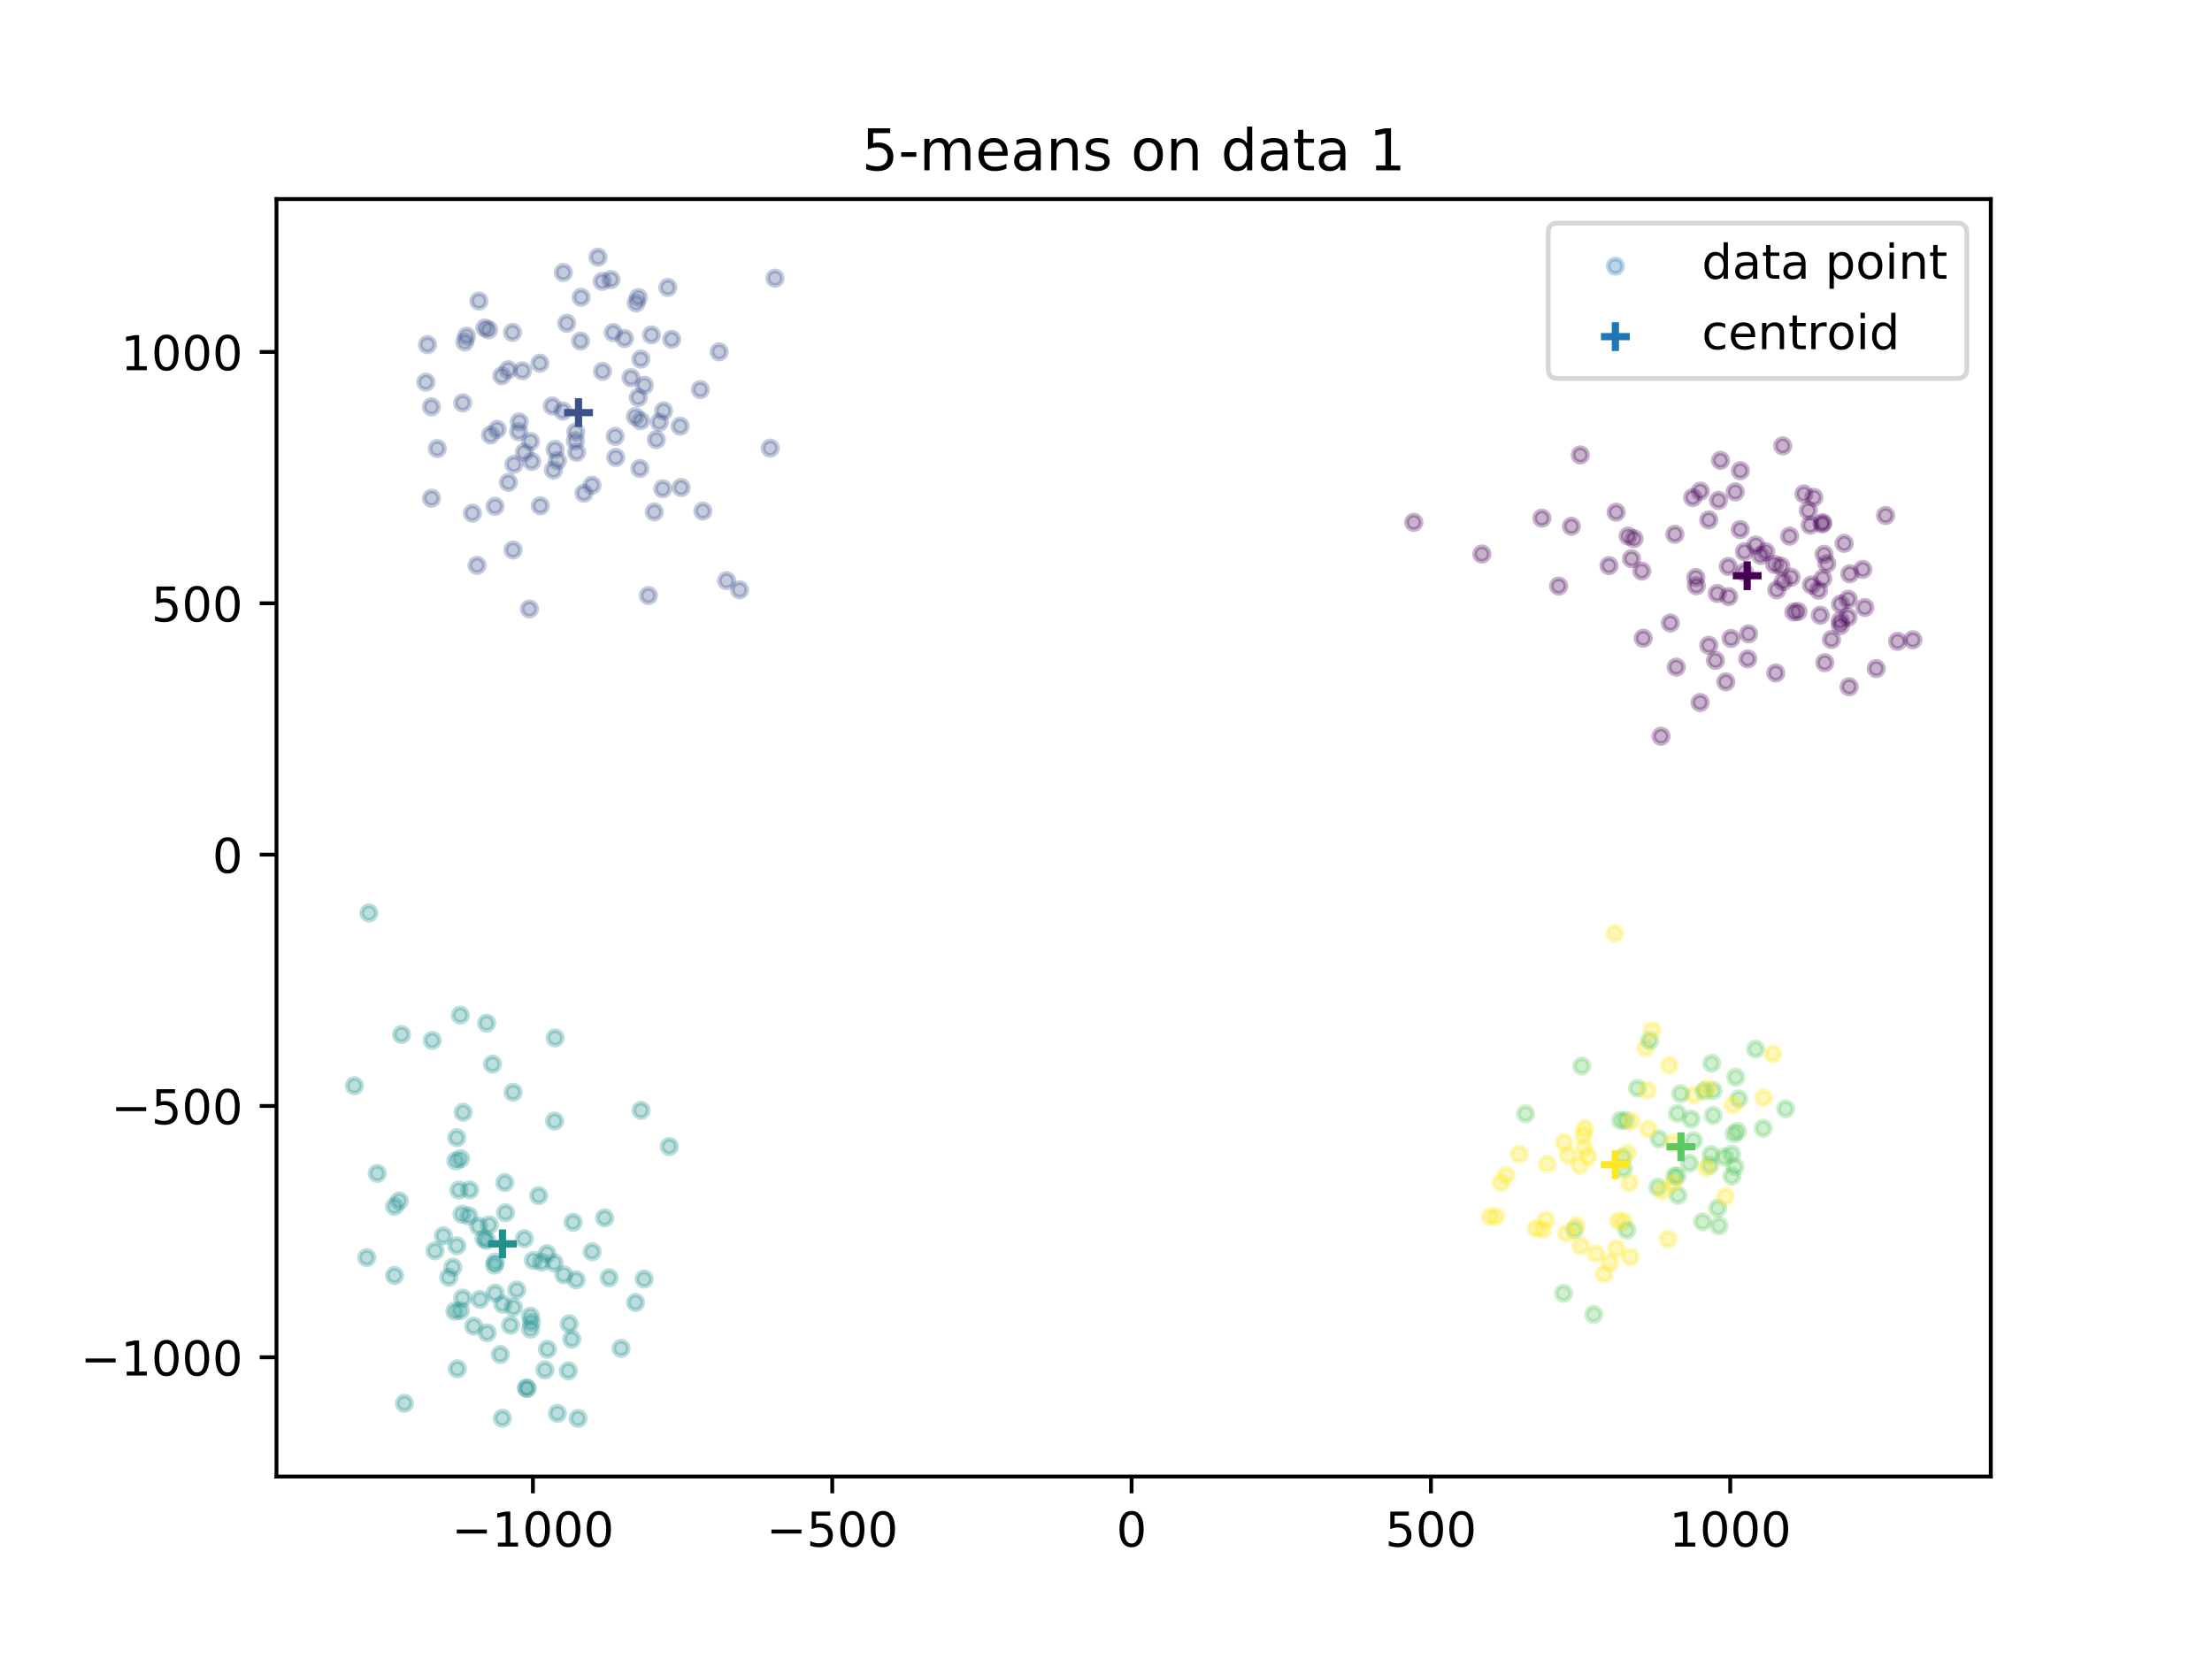 <?xml version="1.0" encoding="utf-8" standalone="no"?>
<!DOCTYPE svg PUBLIC "-//W3C//DTD SVG 1.1//EN"
  "http://www.w3.org/Graphics/SVG/1.1/DTD/svg11.dtd">
<!-- Created with matplotlib (https://matplotlib.org/) -->
<svg height="345.6pt" version="1.1" viewBox="0 0 460.8 345.6" width="460.8pt" xmlns="http://www.w3.org/2000/svg" xmlns:xlink="http://www.w3.org/1999/xlink">
 <defs>
  <style type="text/css">
*{stroke-linecap:butt;stroke-linejoin:round;}
  </style>
 </defs>
 <g id="figure_1">
  <g id="patch_1">
   <path d="M 0 345.6 
L 460.8 345.6 
L 460.8 0 
L 0 0 
z
" style="fill:#ffffff;"/>
  </g>
  <g id="axes_1">
   <g id="patch_2">
    <path d="M 57.6 307.584 
L 414.72 307.584 
L 414.72 41.472 
L 57.6 41.472 
z
" style="fill:#ffffff;"/>
   </g>
   <g id="PathCollection_1">
    <defs>
     <path d="M 0 1.5 
C 0.398 1.5 0.779 1.342 1.061 1.061 
C 1.342 0.779 1.5 0.398 1.5 0 
C 1.5 -0.398 1.342 -0.779 1.061 -1.061 
C 0.779 -1.342 0.398 -1.5 0 -1.5 
C -0.398 -1.5 -0.779 -1.342 -1.061 -1.061 
C -1.342 -0.779 -1.5 -0.398 -1.5 0 
C -1.5 0.398 -1.342 0.779 -1.061 1.061 
C -0.779 1.342 -0.398 1.5 0 1.5 
z
" id="C0_0_4acab3e601"/>
    </defs>
    <g clip-path="url(#p98e587e292)">
     <use style="fill:#440154;fill-opacity:0.3;stroke:#440154;stroke-opacity:0.3;" x="379.605" xlink:href="#C0_0_4acab3e601" y="109.156"/>
    </g>
    <g clip-path="url(#p98e587e292)">
     <use style="fill:#440154;fill-opacity:0.3;stroke:#440154;stroke-opacity:0.3;" x="324.688" xlink:href="#C0_0_4acab3e601" y="122.082"/>
    </g>
    <g clip-path="url(#p98e587e292)">
     <use style="fill:#440154;fill-opacity:0.3;stroke:#440154;stroke-opacity:0.3;" x="385.015" xlink:href="#C0_0_4acab3e601" y="124.825"/>
    </g>
    <g clip-path="url(#p98e587e292)">
     <use style="fill:#440154;fill-opacity:0.3;stroke:#440154;stroke-opacity:0.3;" x="381.536" xlink:href="#C0_0_4acab3e601" y="133.234"/>
    </g>
    <g clip-path="url(#p98e587e292)">
     <use style="fill:#440154;fill-opacity:0.3;stroke:#440154;stroke-opacity:0.3;" x="365.77" xlink:href="#C0_0_4acab3e601" y="113.537"/>
    </g>
    <g clip-path="url(#p98e587e292)">
     <use style="fill:#440154;fill-opacity:0.3;stroke:#440154;stroke-opacity:0.3;" x="372.799" xlink:href="#C0_0_4acab3e601" y="111.69"/>
    </g>
    <g clip-path="url(#p98e587e292)">
     <use style="fill:#440154;fill-opacity:0.3;stroke:#440154;stroke-opacity:0.3;" x="383.369" xlink:href="#C0_0_4acab3e601" y="129.34"/>
    </g>
    <g clip-path="url(#p98e587e292)">
     <use style="fill:#440154;fill-opacity:0.3;stroke:#440154;stroke-opacity:0.3;" x="395.315" xlink:href="#C0_0_4acab3e601" y="133.605"/>
    </g>
    <g clip-path="url(#p98e587e292)">
     <use style="fill:#440154;fill-opacity:0.3;stroke:#440154;stroke-opacity:0.3;" x="363.405" xlink:href="#C0_0_4acab3e601" y="114.928"/>
    </g>
    <g clip-path="url(#p98e587e292)">
     <use style="fill:#440154;fill-opacity:0.3;stroke:#440154;stroke-opacity:0.3;" x="358.411" xlink:href="#C0_0_4acab3e601" y="95.896"/>
    </g>
    <g clip-path="url(#p98e587e292)">
     <use style="fill:#440154;fill-opacity:0.3;stroke:#440154;stroke-opacity:0.3;" x="357.989" xlink:href="#C0_0_4acab3e601" y="104.249"/>
    </g>
    <g clip-path="url(#p98e587e292)">
     <use style="fill:#440154;fill-opacity:0.3;stroke:#440154;stroke-opacity:0.3;" x="377.093" xlink:href="#C0_0_4acab3e601" y="109.401"/>
    </g>
    <g clip-path="url(#p98e587e292)">
     <use style="fill:#440154;fill-opacity:0.3;stroke:#440154;stroke-opacity:0.3;" x="380.568" xlink:href="#C0_0_4acab3e601" y="117.404"/>
    </g>
    <g clip-path="url(#p98e587e292)">
     <use style="fill:#440154;fill-opacity:0.3;stroke:#440154;stroke-opacity:0.3;" x="388.466" xlink:href="#C0_0_4acab3e601" y="126.554"/>
    </g>
    <g clip-path="url(#p98e587e292)">
     <use style="fill:#440154;fill-opacity:0.3;stroke:#440154;stroke-opacity:0.3;" x="370.146" xlink:href="#C0_0_4acab3e601" y="122.889"/>
    </g>
    <g clip-path="url(#p98e587e292)">
     <use style="fill:#440154;fill-opacity:0.3;stroke:#440154;stroke-opacity:0.3;" x="377.35" xlink:href="#C0_0_4acab3e601" y="121.862"/>
    </g>
    <g clip-path="url(#p98e587e292)">
     <use style="fill:#440154;fill-opacity:0.3;stroke:#440154;stroke-opacity:0.3;" x="384.176" xlink:href="#C0_0_4acab3e601" y="113.188"/>
    </g>
    <g clip-path="url(#p98e587e292)">
     <use style="fill:#440154;fill-opacity:0.3;stroke:#440154;stroke-opacity:0.3;" x="375.79" xlink:href="#C0_0_4acab3e601" y="102.893"/>
    </g>
    <g clip-path="url(#p98e587e292)">
     <use style="fill:#440154;fill-opacity:0.3;stroke:#440154;stroke-opacity:0.3;" x="339.166" xlink:href="#C0_0_4acab3e601" y="111.666"/>
    </g>
    <g clip-path="url(#p98e587e292)">
     <use style="fill:#440154;fill-opacity:0.3;stroke:#440154;stroke-opacity:0.3;" x="392.806" xlink:href="#C0_0_4acab3e601" y="107.391"/>
    </g>
    <g clip-path="url(#p98e587e292)">
     <use style="fill:#440154;fill-opacity:0.3;stroke:#440154;stroke-opacity:0.3;" x="377.87" xlink:href="#C0_0_4acab3e601" y="103.621"/>
    </g>
    <g clip-path="url(#p98e587e292)">
     <use style="fill:#440154;fill-opacity:0.3;stroke:#440154;stroke-opacity:0.3;" x="360.124" xlink:href="#C0_0_4acab3e601" y="124.299"/>
    </g>
    <g clip-path="url(#p98e587e292)">
     <use style="fill:#440154;fill-opacity:0.3;stroke:#440154;stroke-opacity:0.3;" x="383.394" xlink:href="#C0_0_4acab3e601" y="130.312"/>
    </g>
    <g clip-path="url(#p98e587e292)">
     <use style="fill:#440154;fill-opacity:0.3;stroke:#440154;stroke-opacity:0.3;" x="390.845" xlink:href="#C0_0_4acab3e601" y="139.278"/>
    </g>
    <g clip-path="url(#p98e587e292)">
     <use style="fill:#440154;fill-opacity:0.3;stroke:#440154;stroke-opacity:0.3;" x="385.349" xlink:href="#C0_0_4acab3e601" y="119.536"/>
    </g>
    <g clip-path="url(#p98e587e292)">
     <use style="fill:#440154;fill-opacity:0.3;stroke:#440154;stroke-opacity:0.3;" x="373.695" xlink:href="#C0_0_4acab3e601" y="127.5"/>
    </g>
    <g clip-path="url(#p98e587e292)">
     <use style="fill:#440154;fill-opacity:0.3;stroke:#440154;stroke-opacity:0.3;" x="354.218" xlink:href="#C0_0_4acab3e601" y="102.316"/>
    </g>
    <g clip-path="url(#p98e587e292)">
     <use style="fill:#440154;fill-opacity:0.3;stroke:#440154;stroke-opacity:0.3;" x="376.71" xlink:href="#C0_0_4acab3e601" y="106.374"/>
    </g>
    <g clip-path="url(#p98e587e292)">
     <use style="fill:#440154;fill-opacity:0.3;stroke:#440154;stroke-opacity:0.3;" x="373.119" xlink:href="#C0_0_4acab3e601" y="120.254"/>
    </g>
    <g clip-path="url(#p98e587e292)">
     <use style="fill:#440154;fill-opacity:0.3;stroke:#440154;stroke-opacity:0.3;" x="366.795" xlink:href="#C0_0_4acab3e601" y="115.702"/>
    </g>
    <g clip-path="url(#p98e587e292)">
     <use style="fill:#440154;fill-opacity:0.3;stroke:#440154;stroke-opacity:0.3;" x="388.055" xlink:href="#C0_0_4acab3e601" y="118.609"/>
    </g>
    <g clip-path="url(#p98e587e292)">
     <use style="fill:#440154;fill-opacity:0.3;stroke:#440154;stroke-opacity:0.3;" x="398.487" xlink:href="#C0_0_4acab3e601" y="133.288"/>
    </g>
    <g clip-path="url(#p98e587e292)">
     <use style="fill:#440154;fill-opacity:0.3;stroke:#440154;stroke-opacity:0.3;" x="379.978" xlink:href="#C0_0_4acab3e601" y="115.482"/>
    </g>
    <g clip-path="url(#p98e587e292)">
     <use style="fill:#440154;fill-opacity:0.3;stroke:#440154;stroke-opacity:0.3;" x="360.609" xlink:href="#C0_0_4acab3e601" y="133.001"/>
    </g>
    <g clip-path="url(#p98e587e292)">
     <use style="fill:#440154;fill-opacity:0.3;stroke:#440154;stroke-opacity:0.3;" x="349.197" xlink:href="#C0_0_4acab3e601" y="138.971"/>
    </g>
    <g clip-path="url(#p98e587e292)">
     <use style="fill:#440154;fill-opacity:0.3;stroke:#440154;stroke-opacity:0.3;" x="367.821" xlink:href="#C0_0_4acab3e601" y="114.938"/>
    </g>
    <g clip-path="url(#p98e587e292)">
     <use style="fill:#440154;fill-opacity:0.3;stroke:#440154;stroke-opacity:0.3;" x="347.97" xlink:href="#C0_0_4acab3e601" y="129.784"/>
    </g>
    <g clip-path="url(#p98e587e292)">
     <use style="fill:#440154;fill-opacity:0.3;stroke:#440154;stroke-opacity:0.3;" x="379.697" xlink:href="#C0_0_4acab3e601" y="108.873"/>
    </g>
    <g clip-path="url(#p98e587e292)">
     <use style="fill:#440154;fill-opacity:0.3;stroke:#440154;stroke-opacity:0.3;" x="385.21" xlink:href="#C0_0_4acab3e601" y="143.067"/>
    </g>
    <g clip-path="url(#p98e587e292)">
     <use style="fill:#440154;fill-opacity:0.3;stroke:#440154;stroke-opacity:0.3;" x="383.405" xlink:href="#C0_0_4acab3e601" y="125.847"/>
    </g>
    <g clip-path="url(#p98e587e292)">
     <use style="fill:#440154;fill-opacity:0.3;stroke:#440154;stroke-opacity:0.3;" x="384.981" xlink:href="#C0_0_4acab3e601" y="128.581"/>
    </g>
    <g clip-path="url(#p98e587e292)">
     <use style="fill:#440154;fill-opacity:0.3;stroke:#440154;stroke-opacity:0.3;" x="346.023" xlink:href="#C0_0_4acab3e601" y="153.375"/>
    </g>
    <g clip-path="url(#p98e587e292)">
     <use style="fill:#440154;fill-opacity:0.3;stroke:#440154;stroke-opacity:0.3;" x="364.089" xlink:href="#C0_0_4acab3e601" y="137.266"/>
    </g>
    <g clip-path="url(#p98e587e292)">
     <use style="fill:#440154;fill-opacity:0.3;stroke:#440154;stroke-opacity:0.3;" x="378.831" xlink:href="#C0_0_4acab3e601" y="122.961"/>
    </g>
    <g clip-path="url(#p98e587e292)">
     <use style="fill:#440154;fill-opacity:0.3;stroke:#440154;stroke-opacity:0.3;" x="362.514" xlink:href="#C0_0_4acab3e601" y="110.32"/>
    </g>
    <g clip-path="url(#p98e587e292)">
     <use style="fill:#440154;fill-opacity:0.3;stroke:#440154;stroke-opacity:0.3;" x="371.385" xlink:href="#C0_0_4acab3e601" y="92.882"/>
    </g>
    <g clip-path="url(#p98e587e292)">
     <use style="fill:#440154;fill-opacity:0.3;stroke:#440154;stroke-opacity:0.3;" x="380.138" xlink:href="#C0_0_4acab3e601" y="138.047"/>
    </g>
    <g clip-path="url(#p98e587e292)">
     <use style="fill:#440154;fill-opacity:0.3;stroke:#440154;stroke-opacity:0.3;" x="379.201" xlink:href="#C0_0_4acab3e601" y="128.169"/>
    </g>
    <g clip-path="url(#p98e587e292)">
     <use style="fill:#440154;fill-opacity:0.3;stroke:#440154;stroke-opacity:0.3;" x="357.733" xlink:href="#C0_0_4acab3e601" y="123.635"/>
    </g>
    <g clip-path="url(#p98e587e292)">
     <use style="fill:#440154;fill-opacity:0.3;stroke:#440154;stroke-opacity:0.3;" x="374.558" xlink:href="#C0_0_4acab3e601" y="127.386"/>
    </g>
    <g clip-path="url(#p98e587e292)">
     <use style="fill:#440154;fill-opacity:0.3;stroke:#440154;stroke-opacity:0.3;" x="354.162" xlink:href="#C0_0_4acab3e601" y="146.35"/>
    </g>
    <g clip-path="url(#p98e587e292)">
     <use style="fill:#440154;fill-opacity:0.3;stroke:#440154;stroke-opacity:0.3;" x="379.721" xlink:href="#C0_0_4acab3e601" y="120.527"/>
    </g>
    <g clip-path="url(#p98e587e292)">
     <use style="fill:#440154;fill-opacity:0.3;stroke:#440154;stroke-opacity:0.3;" x="353.27" xlink:href="#C0_0_4acab3e601" y="120.31"/>
    </g>
    <g clip-path="url(#p98e587e292)">
     <use style="fill:#440154;fill-opacity:0.3;stroke:#440154;stroke-opacity:0.3;" x="370.978" xlink:href="#C0_0_4acab3e601" y="117.919"/>
    </g>
    <g clip-path="url(#p98e587e292)">
     <use style="fill:#440154;fill-opacity:0.3;stroke:#440154;stroke-opacity:0.3;" x="355.964" xlink:href="#C0_0_4acab3e601" y="108.308"/>
    </g>
    <g clip-path="url(#p98e587e292)">
     <use style="fill:#440154;fill-opacity:0.3;stroke:#440154;stroke-opacity:0.3;" x="361.484" xlink:href="#C0_0_4acab3e601" y="102.47"/>
    </g>
    <g clip-path="url(#p98e587e292)">
     <use style="fill:#440154;fill-opacity:0.3;stroke:#440154;stroke-opacity:0.3;" x="353.387" xlink:href="#C0_0_4acab3e601" y="122.026"/>
    </g>
    <g clip-path="url(#p98e587e292)">
     <use style="fill:#440154;fill-opacity:0.3;stroke:#440154;stroke-opacity:0.3;" x="342.019" xlink:href="#C0_0_4acab3e601" y="118.966"/>
    </g>
    <g clip-path="url(#p98e587e292)">
     <use style="fill:#440154;fill-opacity:0.3;stroke:#440154;stroke-opacity:0.3;" x="342.316" xlink:href="#C0_0_4acab3e601" y="132.963"/>
    </g>
    <g clip-path="url(#p98e587e292)">
     <use style="fill:#440154;fill-opacity:0.3;stroke:#440154;stroke-opacity:0.3;" x="359.52" xlink:href="#C0_0_4acab3e601" y="142.044"/>
    </g>
    <g clip-path="url(#p98e587e292)">
     <use style="fill:#440154;fill-opacity:0.3;stroke:#440154;stroke-opacity:0.3;" x="327.358" xlink:href="#C0_0_4acab3e601" y="109.635"/>
    </g>
    <g clip-path="url(#p98e587e292)">
     <use style="fill:#440154;fill-opacity:0.3;stroke:#440154;stroke-opacity:0.3;" x="352.628" xlink:href="#C0_0_4acab3e601" y="103.648"/>
    </g>
    <g clip-path="url(#p98e587e292)">
     <use style="fill:#440154;fill-opacity:0.3;stroke:#440154;stroke-opacity:0.3;" x="355.969" xlink:href="#C0_0_4acab3e601" y="134.431"/>
    </g>
    <g clip-path="url(#p98e587e292)">
     <use style="fill:#440154;fill-opacity:0.3;stroke:#440154;stroke-opacity:0.3;" x="357.361" xlink:href="#C0_0_4acab3e601" y="137.584"/>
    </g>
    <g clip-path="url(#p98e587e292)">
     <use style="fill:#440154;fill-opacity:0.3;stroke:#440154;stroke-opacity:0.3;" x="369.925" xlink:href="#C0_0_4acab3e601" y="140.196"/>
    </g>
    <g clip-path="url(#p98e587e292)">
     <use style="fill:#440154;fill-opacity:0.3;stroke:#440154;stroke-opacity:0.3;" x="360.037" xlink:href="#C0_0_4acab3e601" y="118.002"/>
    </g>
    <g clip-path="url(#p98e587e292)">
     <use style="fill:#440154;fill-opacity:0.3;stroke:#440154;stroke-opacity:0.3;" x="369.689" xlink:href="#C0_0_4acab3e601" y="117.574"/>
    </g>
    <g clip-path="url(#p98e587e292)">
     <use style="fill:#440154;fill-opacity:0.3;stroke:#440154;stroke-opacity:0.3;" x="371.47" xlink:href="#C0_0_4acab3e601" y="121.158"/>
    </g>
    <g clip-path="url(#p98e587e292)">
     <use style="fill:#440154;fill-opacity:0.3;stroke:#440154;stroke-opacity:0.3;" x="362.556" xlink:href="#C0_0_4acab3e601" y="98.053"/>
    </g>
    <g clip-path="url(#p98e587e292)">
     <use style="fill:#440154;fill-opacity:0.3;stroke:#440154;stroke-opacity:0.3;" x="339.867" xlink:href="#C0_0_4acab3e601" y="116.391"/>
    </g>
    <g clip-path="url(#p98e587e292)">
     <use style="fill:#440154;fill-opacity:0.3;stroke:#440154;stroke-opacity:0.3;" x="329.207" xlink:href="#C0_0_4acab3e601" y="94.777"/>
    </g>
    <g clip-path="url(#p98e587e292)">
     <use style="fill:#440154;fill-opacity:0.3;stroke:#440154;stroke-opacity:0.3;" x="340.393" xlink:href="#C0_0_4acab3e601" y="112.216"/>
    </g>
    <g clip-path="url(#p98e587e292)">
     <use style="fill:#440154;fill-opacity:0.3;stroke:#440154;stroke-opacity:0.3;" x="363.398" xlink:href="#C0_0_4acab3e601" y="119.198"/>
    </g>
    <g clip-path="url(#p98e587e292)">
     <use style="fill:#440154;fill-opacity:0.3;stroke:#440154;stroke-opacity:0.3;" x="335.185" xlink:href="#C0_0_4acab3e601" y="117.83"/>
    </g>
    <g clip-path="url(#p98e587e292)">
     <use style="fill:#440154;fill-opacity:0.3;stroke:#440154;stroke-opacity:0.3;" x="308.703" xlink:href="#C0_0_4acab3e601" y="115.425"/>
    </g>
    <g clip-path="url(#p98e587e292)">
     <use style="fill:#440154;fill-opacity:0.3;stroke:#440154;stroke-opacity:0.3;" x="364.248" xlink:href="#C0_0_4acab3e601" y="132.049"/>
    </g>
    <g clip-path="url(#p98e587e292)">
     <use style="fill:#440154;fill-opacity:0.3;stroke:#440154;stroke-opacity:0.3;" x="321.21" xlink:href="#C0_0_4acab3e601" y="107.944"/>
    </g>
    <g clip-path="url(#p98e587e292)">
     <use style="fill:#440154;fill-opacity:0.3;stroke:#440154;stroke-opacity:0.3;" x="348.906" xlink:href="#C0_0_4acab3e601" y="111.295"/>
    </g>
    <g clip-path="url(#p98e587e292)">
     <use style="fill:#440154;fill-opacity:0.3;stroke:#440154;stroke-opacity:0.3;" x="294.519" xlink:href="#C0_0_4acab3e601" y="108.81"/>
    </g>
    <g clip-path="url(#p98e587e292)">
     <use style="fill:#440154;fill-opacity:0.3;stroke:#440154;stroke-opacity:0.3;" x="336.667" xlink:href="#C0_0_4acab3e601" y="106.706"/>
    </g>
    <g clip-path="url(#p98e587e292)">
     <use style="fill:#3b528b;fill-opacity:0.3;stroke:#3b528b;stroke-opacity:0.3;" x="123.322" xlink:href="#C0_0_4acab3e601" y="101.08"/>
    </g>
    <g clip-path="url(#p98e587e292)">
     <use style="fill:#3b528b;fill-opacity:0.3;stroke:#3b528b;stroke-opacity:0.3;" x="138.068" xlink:href="#C0_0_4acab3e601" y="101.829"/>
    </g>
    <g clip-path="url(#p98e587e292)">
     <use style="fill:#3b528b;fill-opacity:0.3;stroke:#3b528b;stroke-opacity:0.3;" x="132.353" xlink:href="#C0_0_4acab3e601" y="86.782"/>
    </g>
    <g clip-path="url(#p98e587e292)">
     <use style="fill:#3b528b;fill-opacity:0.3;stroke:#3b528b;stroke-opacity:0.3;" x="154.07" xlink:href="#C0_0_4acab3e601" y="122.879"/>
    </g>
    <g clip-path="url(#p98e587e292)">
     <use style="fill:#3b528b;fill-opacity:0.3;stroke:#3b528b;stroke-opacity:0.3;" x="112.553" xlink:href="#C0_0_4acab3e601" y="105.37"/>
    </g>
    <g clip-path="url(#p98e587e292)">
     <use style="fill:#3b528b;fill-opacity:0.3;stroke:#3b528b;stroke-opacity:0.3;" x="105.907" xlink:href="#C0_0_4acab3e601" y="100.493"/>
    </g>
    <g clip-path="url(#p98e587e292)">
     <use style="fill:#3b528b;fill-opacity:0.3;stroke:#3b528b;stroke-opacity:0.3;" x="135.068" xlink:href="#C0_0_4acab3e601" y="124.061"/>
    </g>
    <g clip-path="url(#p98e587e292)">
     <use style="fill:#3b528b;fill-opacity:0.3;stroke:#3b528b;stroke-opacity:0.3;" x="132.967" xlink:href="#C0_0_4acab3e601" y="82.806"/>
    </g>
    <g clip-path="url(#p98e587e292)">
     <use style="fill:#3b528b;fill-opacity:0.3;stroke:#3b528b;stroke-opacity:0.3;" x="115.296" xlink:href="#C0_0_4acab3e601" y="97.928"/>
    </g>
    <g clip-path="url(#p98e587e292)">
     <use style="fill:#3b528b;fill-opacity:0.3;stroke:#3b528b;stroke-opacity:0.3;" x="98.411" xlink:href="#C0_0_4acab3e601" y="106.908"/>
    </g>
    <g clip-path="url(#p98e587e292)">
     <use style="fill:#3b528b;fill-opacity:0.3;stroke:#3b528b;stroke-opacity:0.3;" x="125.517" xlink:href="#C0_0_4acab3e601" y="77.353"/>
    </g>
    <g clip-path="url(#p98e587e292)">
     <use style="fill:#3b528b;fill-opacity:0.3;stroke:#3b528b;stroke-opacity:0.3;" x="110.769" xlink:href="#C0_0_4acab3e601" y="96.137"/>
    </g>
    <g clip-path="url(#p98e587e292)">
     <use style="fill:#3b528b;fill-opacity:0.3;stroke:#3b528b;stroke-opacity:0.3;" x="131.461" xlink:href="#C0_0_4acab3e601" y="78.682"/>
    </g>
    <g clip-path="url(#p98e587e292)">
     <use style="fill:#3b528b;fill-opacity:0.3;stroke:#3b528b;stroke-opacity:0.3;" x="121.649" xlink:href="#C0_0_4acab3e601" y="102.739"/>
    </g>
    <g clip-path="url(#p98e587e292)">
     <use style="fill:#3b528b;fill-opacity:0.3;stroke:#3b528b;stroke-opacity:0.3;" x="99.377" xlink:href="#C0_0_4acab3e601" y="117.776"/>
    </g>
    <g clip-path="url(#p98e587e292)">
     <use style="fill:#3b528b;fill-opacity:0.3;stroke:#3b528b;stroke-opacity:0.3;" x="141.686" xlink:href="#C0_0_4acab3e601" y="88.78"/>
    </g>
    <g clip-path="url(#p98e587e292)">
     <use style="fill:#3b528b;fill-opacity:0.3;stroke:#3b528b;stroke-opacity:0.3;" x="109.231" xlink:href="#C0_0_4acab3e601" y="94.224"/>
    </g>
    <g clip-path="url(#p98e587e292)">
     <use style="fill:#3b528b;fill-opacity:0.3;stroke:#3b528b;stroke-opacity:0.3;" x="139.113" xlink:href="#C0_0_4acab3e601" y="59.886"/>
    </g>
    <g clip-path="url(#p98e587e292)">
     <use style="fill:#3b528b;fill-opacity:0.3;stroke:#3b528b;stroke-opacity:0.3;" x="101.018" xlink:href="#C0_0_4acab3e601" y="68.315"/>
    </g>
    <g clip-path="url(#p98e587e292)">
     <use style="fill:#3b528b;fill-opacity:0.3;stroke:#3b528b;stroke-opacity:0.3;" x="141.888" xlink:href="#C0_0_4acab3e601" y="101.563"/>
    </g>
    <g clip-path="url(#p98e587e292)">
     <use style="fill:#3b528b;fill-opacity:0.3;stroke:#3b528b;stroke-opacity:0.3;" x="136.307" xlink:href="#C0_0_4acab3e601" y="106.639"/>
    </g>
    <g clip-path="url(#p98e587e292)">
     <use style="fill:#3b528b;fill-opacity:0.3;stroke:#3b528b;stroke-opacity:0.3;" x="89.889" xlink:href="#C0_0_4acab3e601" y="103.795"/>
    </g>
    <g clip-path="url(#p98e587e292)">
     <use style="fill:#3b528b;fill-opacity:0.3;stroke:#3b528b;stroke-opacity:0.3;" x="106.884" xlink:href="#C0_0_4acab3e601" y="114.565"/>
    </g>
    <g clip-path="url(#p98e587e292)">
     <use style="fill:#3b528b;fill-opacity:0.3;stroke:#3b528b;stroke-opacity:0.3;" x="106.78" xlink:href="#C0_0_4acab3e601" y="69.251"/>
    </g>
    <g clip-path="url(#p98e587e292)">
     <use style="fill:#3b528b;fill-opacity:0.3;stroke:#3b528b;stroke-opacity:0.3;" x="134.233" xlink:href="#C0_0_4acab3e601" y="80.257"/>
    </g>
    <g clip-path="url(#p98e587e292)">
     <use style="fill:#3b528b;fill-opacity:0.3;stroke:#3b528b;stroke-opacity:0.3;" x="124.57" xlink:href="#C0_0_4acab3e601" y="53.568"/>
    </g>
    <g clip-path="url(#p98e587e292)">
     <use style="fill:#3b528b;fill-opacity:0.3;stroke:#3b528b;stroke-opacity:0.3;" x="116.125" xlink:href="#C0_0_4acab3e601" y="95.946"/>
    </g>
    <g clip-path="url(#p98e587e292)">
     <use style="fill:#3b528b;fill-opacity:0.3;stroke:#3b528b;stroke-opacity:0.3;" x="151.356" xlink:href="#C0_0_4acab3e601" y="120.965"/>
    </g>
    <g clip-path="url(#p98e587e292)">
     <use style="fill:#3b528b;fill-opacity:0.3;stroke:#3b528b;stroke-opacity:0.3;" x="146.43" xlink:href="#C0_0_4acab3e601" y="106.464"/>
    </g>
    <g clip-path="url(#p98e587e292)">
     <use style="fill:#3b528b;fill-opacity:0.3;stroke:#3b528b;stroke-opacity:0.3;" x="97.191" xlink:href="#C0_0_4acab3e601" y="70.03"/>
    </g>
    <g clip-path="url(#p98e587e292)">
     <use style="fill:#3b528b;fill-opacity:0.3;stroke:#3b528b;stroke-opacity:0.3;" x="99.765" xlink:href="#C0_0_4acab3e601" y="62.705"/>
    </g>
    <g clip-path="url(#p98e587e292)">
     <use style="fill:#3b528b;fill-opacity:0.3;stroke:#3b528b;stroke-opacity:0.3;" x="117.354" xlink:href="#C0_0_4acab3e601" y="56.762"/>
    </g>
    <g clip-path="url(#p98e587e292)">
     <use style="fill:#3b528b;fill-opacity:0.3;stroke:#3b528b;stroke-opacity:0.3;" x="137.359" xlink:href="#C0_0_4acab3e601" y="87.939"/>
    </g>
    <g clip-path="url(#p98e587e292)">
     <use style="fill:#3b528b;fill-opacity:0.3;stroke:#3b528b;stroke-opacity:0.3;" x="128.279" xlink:href="#C0_0_4acab3e601" y="95.283"/>
    </g>
    <g clip-path="url(#p98e587e292)">
     <use style="fill:#3b528b;fill-opacity:0.3;stroke:#3b528b;stroke-opacity:0.3;" x="145.894" xlink:href="#C0_0_4acab3e601" y="81.162"/>
    </g>
    <g clip-path="url(#p98e587e292)">
     <use style="fill:#3b528b;fill-opacity:0.3;stroke:#3b528b;stroke-opacity:0.3;" x="160.448" xlink:href="#C0_0_4acab3e601" y="93.357"/>
    </g>
    <g clip-path="url(#p98e587e292)">
     <use style="fill:#3b528b;fill-opacity:0.3;stroke:#3b528b;stroke-opacity:0.3;" x="149.817" xlink:href="#C0_0_4acab3e601" y="73.291"/>
    </g>
    <g clip-path="url(#p98e587e292)">
     <use style="fill:#3b528b;fill-opacity:0.3;stroke:#3b528b;stroke-opacity:0.3;" x="133.501" xlink:href="#C0_0_4acab3e601" y="74.81"/>
    </g>
    <g clip-path="url(#p98e587e292)">
     <use style="fill:#3b528b;fill-opacity:0.3;stroke:#3b528b;stroke-opacity:0.3;" x="133.296" xlink:href="#C0_0_4acab3e601" y="97.605"/>
    </g>
    <g clip-path="url(#p98e587e292)">
     <use style="fill:#3b528b;fill-opacity:0.3;stroke:#3b528b;stroke-opacity:0.3;" x="132.528" xlink:href="#C0_0_4acab3e601" y="63.117"/>
    </g>
    <g clip-path="url(#p98e587e292)">
     <use style="fill:#3b528b;fill-opacity:0.3;stroke:#3b528b;stroke-opacity:0.3;" x="118.063" xlink:href="#C0_0_4acab3e601" y="67.34"/>
    </g>
    <g clip-path="url(#p98e587e292)">
     <use style="fill:#3b528b;fill-opacity:0.3;stroke:#3b528b;stroke-opacity:0.3;" x="120.935" xlink:href="#C0_0_4acab3e601" y="71.058"/>
    </g>
    <g clip-path="url(#p98e587e292)">
     <use style="fill:#3b528b;fill-opacity:0.3;stroke:#3b528b;stroke-opacity:0.3;" x="104.529" xlink:href="#C0_0_4acab3e601" y="78.284"/>
    </g>
    <g clip-path="url(#p98e587e292)">
     <use style="fill:#3b528b;fill-opacity:0.3;stroke:#3b528b;stroke-opacity:0.3;" x="128.164" xlink:href="#C0_0_4acab3e601" y="90.898"/>
    </g>
    <g clip-path="url(#p98e587e292)">
     <use style="fill:#3b528b;fill-opacity:0.3;stroke:#3b528b;stroke-opacity:0.3;" x="108.178" xlink:href="#C0_0_4acab3e601" y="87.873"/>
    </g>
    <g clip-path="url(#p98e587e292)">
     <use style="fill:#3b528b;fill-opacity:0.3;stroke:#3b528b;stroke-opacity:0.3;" x="136.725" xlink:href="#C0_0_4acab3e601" y="91.592"/>
    </g>
    <g clip-path="url(#p98e587e292)">
     <use style="fill:#3b528b;fill-opacity:0.3;stroke:#3b528b;stroke-opacity:0.3;" x="101.792" xlink:href="#C0_0_4acab3e601" y="68.692"/>
    </g>
    <g clip-path="url(#p98e587e292)">
     <use style="fill:#3b528b;fill-opacity:0.3;stroke:#3b528b;stroke-opacity:0.3;" x="105.875" xlink:href="#C0_0_4acab3e601" y="77.009"/>
    </g>
    <g clip-path="url(#p98e587e292)">
     <use style="fill:#3b528b;fill-opacity:0.3;stroke:#3b528b;stroke-opacity:0.3;" x="125.452" xlink:href="#C0_0_4acab3e601" y="58.618"/>
    </g>
    <g clip-path="url(#p98e587e292)">
     <use style="fill:#3b528b;fill-opacity:0.3;stroke:#3b528b;stroke-opacity:0.3;" x="133.462" xlink:href="#C0_0_4acab3e601" y="87.659"/>
    </g>
    <g clip-path="url(#p98e587e292)">
     <use style="fill:#3b528b;fill-opacity:0.3;stroke:#3b528b;stroke-opacity:0.3;" x="108.035" xlink:href="#C0_0_4acab3e601" y="89.928"/>
    </g>
    <g clip-path="url(#p98e587e292)">
     <use style="fill:#3b528b;fill-opacity:0.3;stroke:#3b528b;stroke-opacity:0.3;" x="138.235" xlink:href="#C0_0_4acab3e601" y="85.584"/>
    </g>
    <g clip-path="url(#p98e587e292)">
     <use style="fill:#3b528b;fill-opacity:0.3;stroke:#3b528b;stroke-opacity:0.3;" x="120.114" xlink:href="#C0_0_4acab3e601" y="94.227"/>
    </g>
    <g clip-path="url(#p98e587e292)">
     <use style="fill:#3b528b;fill-opacity:0.3;stroke:#3b528b;stroke-opacity:0.3;" x="88.715" xlink:href="#C0_0_4acab3e601" y="79.605"/>
    </g>
    <g clip-path="url(#p98e587e292)">
     <use style="fill:#3b528b;fill-opacity:0.3;stroke:#3b528b;stroke-opacity:0.3;" x="89.053" xlink:href="#C0_0_4acab3e601" y="71.793"/>
    </g>
    <g clip-path="url(#p98e587e292)">
     <use style="fill:#3b528b;fill-opacity:0.3;stroke:#3b528b;stroke-opacity:0.3;" x="130.109" xlink:href="#C0_0_4acab3e601" y="70.522"/>
    </g>
    <g clip-path="url(#p98e587e292)">
     <use style="fill:#3b528b;fill-opacity:0.3;stroke:#3b528b;stroke-opacity:0.3;" x="132.991" xlink:href="#C0_0_4acab3e601" y="61.972"/>
    </g>
    <g clip-path="url(#p98e587e292)">
     <use style="fill:#3b528b;fill-opacity:0.3;stroke:#3b528b;stroke-opacity:0.3;" x="135.712" xlink:href="#C0_0_4acab3e601" y="69.765"/>
    </g>
    <g clip-path="url(#p98e587e292)">
     <use style="fill:#3b528b;fill-opacity:0.3;stroke:#3b528b;stroke-opacity:0.3;" x="115.048" xlink:href="#C0_0_4acab3e601" y="84.57"/>
    </g>
    <g clip-path="url(#p98e587e292)">
     <use style="fill:#3b528b;fill-opacity:0.3;stroke:#3b528b;stroke-opacity:0.3;" x="96.398" xlink:href="#C0_0_4acab3e601" y="83.933"/>
    </g>
    <g clip-path="url(#p98e587e292)">
     <use style="fill:#3b528b;fill-opacity:0.3;stroke:#3b528b;stroke-opacity:0.3;" x="110.519" xlink:href="#C0_0_4acab3e601" y="91.975"/>
    </g>
    <g clip-path="url(#p98e587e292)">
     <use style="fill:#3b528b;fill-opacity:0.3;stroke:#3b528b;stroke-opacity:0.3;" x="89.877" xlink:href="#C0_0_4acab3e601" y="84.75"/>
    </g>
    <g clip-path="url(#p98e587e292)">
     <use style="fill:#3b528b;fill-opacity:0.3;stroke:#3b528b;stroke-opacity:0.3;" x="110.278" xlink:href="#C0_0_4acab3e601" y="126.858"/>
    </g>
    <g clip-path="url(#p98e587e292)">
     <use style="fill:#3b528b;fill-opacity:0.3;stroke:#3b528b;stroke-opacity:0.3;" x="103.129" xlink:href="#C0_0_4acab3e601" y="105.472"/>
    </g>
    <g clip-path="url(#p98e587e292)">
     <use style="fill:#3b528b;fill-opacity:0.3;stroke:#3b528b;stroke-opacity:0.3;" x="121.058" xlink:href="#C0_0_4acab3e601" y="61.93"/>
    </g>
    <g clip-path="url(#p98e587e292)">
     <use style="fill:#3b528b;fill-opacity:0.3;stroke:#3b528b;stroke-opacity:0.3;" x="117.287" xlink:href="#C0_0_4acab3e601" y="85.649"/>
    </g>
    <g clip-path="url(#p98e587e292)">
     <use style="fill:#3b528b;fill-opacity:0.3;stroke:#3b528b;stroke-opacity:0.3;" x="127.742" xlink:href="#C0_0_4acab3e601" y="69.276"/>
    </g>
    <g clip-path="url(#p98e587e292)">
     <use style="fill:#3b528b;fill-opacity:0.3;stroke:#3b528b;stroke-opacity:0.3;" x="119.95" xlink:href="#C0_0_4acab3e601" y="89.987"/>
    </g>
    <g clip-path="url(#p98e587e292)">
     <use style="fill:#3b528b;fill-opacity:0.3;stroke:#3b528b;stroke-opacity:0.3;" x="161.453" xlink:href="#C0_0_4acab3e601" y="57.959"/>
    </g>
    <g clip-path="url(#p98e587e292)">
     <use style="fill:#3b528b;fill-opacity:0.3;stroke:#3b528b;stroke-opacity:0.3;" x="103.567" xlink:href="#C0_0_4acab3e601" y="89.441"/>
    </g>
    <g clip-path="url(#p98e587e292)">
     <use style="fill:#3b528b;fill-opacity:0.3;stroke:#3b528b;stroke-opacity:0.3;" x="112.471" xlink:href="#C0_0_4acab3e601" y="75.666"/>
    </g>
    <g clip-path="url(#p98e587e292)">
     <use style="fill:#3b528b;fill-opacity:0.3;stroke:#3b528b;stroke-opacity:0.3;" x="107.055" xlink:href="#C0_0_4acab3e601" y="96.734"/>
    </g>
    <g clip-path="url(#p98e587e292)">
     <use style="fill:#3b528b;fill-opacity:0.3;stroke:#3b528b;stroke-opacity:0.3;" x="96.831" xlink:href="#C0_0_4acab3e601" y="71.242"/>
    </g>
    <g clip-path="url(#p98e587e292)">
     <use style="fill:#3b528b;fill-opacity:0.3;stroke:#3b528b;stroke-opacity:0.3;" x="139.928" xlink:href="#C0_0_4acab3e601" y="70.688"/>
    </g>
    <g clip-path="url(#p98e587e292)">
     <use style="fill:#3b528b;fill-opacity:0.3;stroke:#3b528b;stroke-opacity:0.3;" x="127.276" xlink:href="#C0_0_4acab3e601" y="58.224"/>
    </g>
    <g clip-path="url(#p98e587e292)">
     <use style="fill:#3b528b;fill-opacity:0.3;stroke:#3b528b;stroke-opacity:0.3;" x="102.193" xlink:href="#C0_0_4acab3e601" y="90.619"/>
    </g>
    <g clip-path="url(#p98e587e292)">
     <use style="fill:#3b528b;fill-opacity:0.3;stroke:#3b528b;stroke-opacity:0.3;" x="91.098" xlink:href="#C0_0_4acab3e601" y="93.446"/>
    </g>
    <g clip-path="url(#p98e587e292)">
     <use style="fill:#3b528b;fill-opacity:0.3;stroke:#3b528b;stroke-opacity:0.3;" x="119.87" xlink:href="#C0_0_4acab3e601" y="91.829"/>
    </g>
    <g clip-path="url(#p98e587e292)">
     <use style="fill:#3b528b;fill-opacity:0.3;stroke:#3b528b;stroke-opacity:0.3;" x="108.841" xlink:href="#C0_0_4acab3e601" y="77.25"/>
    </g>
    <g clip-path="url(#p98e587e292)">
     <use style="fill:#3b528b;fill-opacity:0.3;stroke:#3b528b;stroke-opacity:0.3;" x="115.632" xlink:href="#C0_0_4acab3e601" y="93.625"/>
    </g>
    <g clip-path="url(#p98e587e292)">
     <use style="fill:#5ec962;fill-opacity:0.3;stroke:#5ec962;stroke-opacity:0.3;" x="357.836" xlink:href="#C0_0_4acab3e601" y="251.702"/>
    </g>
    <g clip-path="url(#p98e587e292)">
     <use style="fill:#5ec962;fill-opacity:0.3;stroke:#5ec962;stroke-opacity:0.3;" x="360.79" xlink:href="#C0_0_4acab3e601" y="245.007"/>
    </g>
    <g clip-path="url(#p98e587e292)">
     <use style="fill:#5ec962;fill-opacity:0.3;stroke:#5ec962;stroke-opacity:0.3;" x="332.018" xlink:href="#C0_0_4acab3e601" y="273.826"/>
    </g>
    <g clip-path="url(#p98e587e292)">
     <use style="fill:#5ec962;fill-opacity:0.3;stroke:#5ec962;stroke-opacity:0.3;" x="338.197" xlink:href="#C0_0_4acab3e601" y="243.439"/>
    </g>
    <g clip-path="url(#p98e587e292)">
     <use style="fill:#5ec962;fill-opacity:0.3;stroke:#5ec962;stroke-opacity:0.3;" x="338.103" xlink:href="#C0_0_4acab3e601" y="241.088"/>
    </g>
    <g clip-path="url(#p98e587e292)">
     <use style="fill:#5ec962;fill-opacity:0.3;stroke:#5ec962;stroke-opacity:0.3;" x="348.86" xlink:href="#C0_0_4acab3e601" y="245.025"/>
    </g>
    <g clip-path="url(#p98e587e292)">
     <use style="fill:#5ec962;fill-opacity:0.3;stroke:#5ec962;stroke-opacity:0.3;" x="354.693" xlink:href="#C0_0_4acab3e601" y="254.522"/>
    </g>
    <g clip-path="url(#p98e587e292)">
     <use style="fill:#5ec962;fill-opacity:0.3;stroke:#5ec962;stroke-opacity:0.3;" x="358.094" xlink:href="#C0_0_4acab3e601" y="255.352"/>
    </g>
    <g clip-path="url(#p98e587e292)">
     <use style="fill:#fde725;fill-opacity:0.3;stroke:#fde725;stroke-opacity:0.3;" x="352.885" xlink:href="#C0_0_4acab3e601" y="228.129"/>
    </g>
    <g clip-path="url(#p98e587e292)">
     <use style="fill:#fde725;fill-opacity:0.3;stroke:#fde725;stroke-opacity:0.3;" x="329.998" xlink:href="#C0_0_4acab3e601" y="239.1"/>
    </g>
    <g clip-path="url(#p98e587e292)">
     <use style="fill:#5ec962;fill-opacity:0.3;stroke:#5ec962;stroke-opacity:0.3;" x="356.89" xlink:href="#C0_0_4acab3e601" y="227.195"/>
    </g>
    <g clip-path="url(#p98e587e292)">
     <use style="fill:#5ec962;fill-opacity:0.3;stroke:#5ec962;stroke-opacity:0.3;" x="365.733" xlink:href="#C0_0_4acab3e601" y="218.551"/>
    </g>
    <g clip-path="url(#p98e587e292)">
     <use style="fill:#5ec962;fill-opacity:0.3;stroke:#5ec962;stroke-opacity:0.3;" x="341.102" xlink:href="#C0_0_4acab3e601" y="226.698"/>
    </g>
    <g clip-path="url(#p98e587e292)">
     <use style="fill:#5ec962;fill-opacity:0.3;stroke:#5ec962;stroke-opacity:0.3;" x="361.967" xlink:href="#C0_0_4acab3e601" y="235.662"/>
    </g>
    <g clip-path="url(#p98e587e292)">
     <use style="fill:#5ec962;fill-opacity:0.3;stroke:#5ec962;stroke-opacity:0.3;" x="345.348" xlink:href="#C0_0_4acab3e601" y="247.313"/>
    </g>
    <g clip-path="url(#p98e587e292)">
     <use style="fill:#fde725;fill-opacity:0.3;stroke:#fde725;stroke-opacity:0.3;" x="329.308" xlink:href="#C0_0_4acab3e601" y="259.57"/>
    </g>
    <g clip-path="url(#p98e587e292)">
     <use style="fill:#5ec962;fill-opacity:0.3;stroke:#5ec962;stroke-opacity:0.3;" x="356.212" xlink:href="#C0_0_4acab3e601" y="242.721"/>
    </g>
    <g clip-path="url(#p98e587e292)">
     <use style="fill:#5ec962;fill-opacity:0.3;stroke:#5ec962;stroke-opacity:0.3;" x="361.584" xlink:href="#C0_0_4acab3e601" y="224.391"/>
    </g>
    <g clip-path="url(#p98e587e292)">
     <use style="fill:#5ec962;fill-opacity:0.3;stroke:#5ec962;stroke-opacity:0.3;" x="361.234" xlink:href="#C0_0_4acab3e601" y="236.18"/>
    </g>
    <g clip-path="url(#p98e587e292)">
     <use style="fill:#fde725;fill-opacity:0.3;stroke:#fde725;stroke-opacity:0.3;" x="325.822" xlink:href="#C0_0_4acab3e601" y="237.992"/>
    </g>
    <g clip-path="url(#p98e587e292)">
     <use style="fill:#5ec962;fill-opacity:0.3;stroke:#5ec962;stroke-opacity:0.3;" x="337.581" xlink:href="#C0_0_4acab3e601" y="233.401"/>
    </g>
    <g clip-path="url(#p98e587e292)">
     <use style="fill:#fde725;fill-opacity:0.3;stroke:#fde725;stroke-opacity:0.3;" x="338.225" xlink:href="#C0_0_4acab3e601" y="254.508"/>
    </g>
    <g clip-path="url(#p98e587e292)">
     <use style="fill:#5ec962;fill-opacity:0.3;stroke:#5ec962;stroke-opacity:0.3;" x="362.203" xlink:href="#C0_0_4acab3e601" y="228.921"/>
    </g>
    <g clip-path="url(#p98e587e292)">
     <use style="fill:#5ec962;fill-opacity:0.3;stroke:#5ec962;stroke-opacity:0.3;" x="329.508" xlink:href="#C0_0_4acab3e601" y="222.083"/>
    </g>
    <g clip-path="url(#p98e587e292)">
     <use style="fill:#5ec962;fill-opacity:0.3;stroke:#5ec962;stroke-opacity:0.3;" x="361.428" xlink:href="#C0_0_4acab3e601" y="243.033"/>
    </g>
    <g clip-path="url(#p98e587e292)">
     <use style="fill:#5ec962;fill-opacity:0.3;stroke:#5ec962;stroke-opacity:0.3;" x="350.093" xlink:href="#C0_0_4acab3e601" y="227.83"/>
    </g>
    <g clip-path="url(#p98e587e292)">
     <use style="fill:#5ec962;fill-opacity:0.3;stroke:#5ec962;stroke-opacity:0.3;" x="345.593" xlink:href="#C0_0_4acab3e601" y="237.26"/>
    </g>
    <g clip-path="url(#p98e587e292)">
     <use style="fill:#fde725;fill-opacity:0.3;stroke:#fde725;stroke-opacity:0.3;" x="342.809" xlink:href="#C0_0_4acab3e601" y="218.309"/>
    </g>
    <g clip-path="url(#p98e587e292)">
     <use style="fill:#5ec962;fill-opacity:0.3;stroke:#5ec962;stroke-opacity:0.3;" x="338.624" xlink:href="#C0_0_4acab3e601" y="233.424"/>
    </g>
    <g clip-path="url(#p98e587e292)">
     <use style="fill:#5ec962;fill-opacity:0.3;stroke:#5ec962;stroke-opacity:0.3;" x="338.895" xlink:href="#C0_0_4acab3e601" y="256.255"/>
    </g>
    <g clip-path="url(#p98e587e292)">
     <use style="fill:#5ec962;fill-opacity:0.3;stroke:#5ec962;stroke-opacity:0.3;" x="352.294" xlink:href="#C0_0_4acab3e601" y="233.111"/>
    </g>
    <g clip-path="url(#p98e587e292)">
     <use style="fill:#fde725;fill-opacity:0.3;stroke:#fde725;stroke-opacity:0.3;" x="329.845" xlink:href="#C0_0_4acab3e601" y="236.436"/>
    </g>
    <g clip-path="url(#p98e587e292)">
     <use style="fill:#5ec962;fill-opacity:0.3;stroke:#5ec962;stroke-opacity:0.3;" x="367.31" xlink:href="#C0_0_4acab3e601" y="235.054"/>
    </g>
    <g clip-path="url(#p98e587e292)">
     <use style="fill:#5ec962;fill-opacity:0.3;stroke:#5ec962;stroke-opacity:0.3;" x="343.67" xlink:href="#C0_0_4acab3e601" y="216.747"/>
    </g>
    <g clip-path="url(#p98e587e292)">
     <use style="fill:#5ec962;fill-opacity:0.3;stroke:#5ec962;stroke-opacity:0.3;" x="325.72" xlink:href="#C0_0_4acab3e601" y="269.417"/>
    </g>
    <g clip-path="url(#p98e587e292)">
     <use style="fill:#5ec962;fill-opacity:0.3;stroke:#5ec962;stroke-opacity:0.3;" x="356.435" xlink:href="#C0_0_4acab3e601" y="240.508"/>
    </g>
    <g clip-path="url(#p98e587e292)">
     <use style="fill:#fde725;fill-opacity:0.3;stroke:#fde725;stroke-opacity:0.3;" x="348.518" xlink:href="#C0_0_4acab3e601" y="238.078"/>
    </g>
    <g clip-path="url(#p98e587e292)">
     <use style="fill:#5ec962;fill-opacity:0.3;stroke:#5ec962;stroke-opacity:0.3;" x="356.575" xlink:href="#C0_0_4acab3e601" y="221.501"/>
    </g>
    <g clip-path="url(#p98e587e292)">
     <use style="fill:#5ec962;fill-opacity:0.3;stroke:#5ec962;stroke-opacity:0.3;" x="371.994" xlink:href="#C0_0_4acab3e601" y="231.002"/>
    </g>
    <g clip-path="url(#p98e587e292)">
     <use style="fill:#5ec962;fill-opacity:0.3;stroke:#5ec962;stroke-opacity:0.3;" x="355.011" xlink:href="#C0_0_4acab3e601" y="227.256"/>
    </g>
    <g clip-path="url(#p98e587e292)">
     <use style="fill:#5ec962;fill-opacity:0.3;stroke:#5ec962;stroke-opacity:0.3;" x="360.721" xlink:href="#C0_0_4acab3e601" y="240.421"/>
    </g>
    <g clip-path="url(#p98e587e292)">
     <use style="fill:#5ec962;fill-opacity:0.3;stroke:#5ec962;stroke-opacity:0.3;" x="349.377" xlink:href="#C0_0_4acab3e601" y="244.993"/>
    </g>
    <g clip-path="url(#p98e587e292)">
     <use style="fill:#fde725;fill-opacity:0.3;stroke:#fde725;stroke-opacity:0.3;" x="347.497" xlink:href="#C0_0_4acab3e601" y="258.174"/>
    </g>
    <g clip-path="url(#p98e587e292)">
     <use style="fill:#5ec962;fill-opacity:0.3;stroke:#5ec962;stroke-opacity:0.3;" x="359.265" xlink:href="#C0_0_4acab3e601" y="241.017"/>
    </g>
    <g clip-path="url(#p98e587e292)">
     <use style="fill:#5ec962;fill-opacity:0.3;stroke:#5ec962;stroke-opacity:0.3;" x="349.444" xlink:href="#C0_0_4acab3e601" y="231.966"/>
    </g>
    <g clip-path="url(#p98e587e292)">
     <use style="fill:#fde725;fill-opacity:0.3;stroke:#fde725;stroke-opacity:0.3;" x="332.484" xlink:href="#C0_0_4acab3e601" y="261.161"/>
    </g>
    <g clip-path="url(#p98e587e292)">
     <use style="fill:#5ec962;fill-opacity:0.3;stroke:#5ec962;stroke-opacity:0.3;" x="349.575" xlink:href="#C0_0_4acab3e601" y="249.015"/>
    </g>
    <g clip-path="url(#p98e587e292)">
     <use style="fill:#fde725;fill-opacity:0.3;stroke:#fde725;stroke-opacity:0.3;" x="313.751" xlink:href="#C0_0_4acab3e601" y="244.811"/>
    </g>
    <g clip-path="url(#p98e587e292)">
     <use style="fill:#fde725;fill-opacity:0.3;stroke:#fde725;stroke-opacity:0.3;" x="329.137" xlink:href="#C0_0_4acab3e601" y="242.78"/>
    </g>
    <g clip-path="url(#p98e587e292)">
     <use style="fill:#fde725;fill-opacity:0.3;stroke:#fde725;stroke-opacity:0.3;" x="322.329" xlink:href="#C0_0_4acab3e601" y="242.501"/>
    </g>
    <g clip-path="url(#p98e587e292)">
     <use style="fill:#5ec962;fill-opacity:0.3;stroke:#5ec962;stroke-opacity:0.3;" x="317.814" xlink:href="#C0_0_4acab3e601" y="232.022"/>
    </g>
    <g clip-path="url(#p98e587e292)">
     <use style="fill:#5ec962;fill-opacity:0.3;stroke:#5ec962;stroke-opacity:0.3;" x="327.978" xlink:href="#C0_0_4acab3e601" y="256.162"/>
    </g>
    <g clip-path="url(#p98e587e292)">
     <use style="fill:#5ec962;fill-opacity:0.3;stroke:#5ec962;stroke-opacity:0.3;" x="351.945" xlink:href="#C0_0_4acab3e601" y="242.327"/>
    </g>
    <g clip-path="url(#p98e587e292)">
     <use style="fill:#fde725;fill-opacity:0.3;stroke:#fde725;stroke-opacity:0.3;" x="339.637" xlink:href="#C0_0_4acab3e601" y="261.838"/>
    </g>
    <g clip-path="url(#p98e587e292)">
     <use style="fill:#fde725;fill-opacity:0.3;stroke:#fde725;stroke-opacity:0.3;" x="336.762" xlink:href="#C0_0_4acab3e601" y="260.077"/>
    </g>
    <g clip-path="url(#p98e587e292)">
     <use style="fill:#fde725;fill-opacity:0.3;stroke:#fde725;stroke-opacity:0.3;" x="348.582" xlink:href="#C0_0_4acab3e601" y="246.501"/>
    </g>
    <g clip-path="url(#p98e587e292)">
     <use style="fill:#fde725;fill-opacity:0.3;stroke:#fde725;stroke-opacity:0.3;" x="343.186" xlink:href="#C0_0_4acab3e601" y="227.167"/>
    </g>
    <g clip-path="url(#p98e587e292)">
     <use style="fill:#fde725;fill-opacity:0.3;stroke:#fde725;stroke-opacity:0.3;" x="326.619" xlink:href="#C0_0_4acab3e601" y="240.706"/>
    </g>
    <g clip-path="url(#p98e587e292)">
     <use style="fill:#fde725;fill-opacity:0.3;stroke:#fde725;stroke-opacity:0.3;" x="326.345" xlink:href="#C0_0_4acab3e601" y="256.928"/>
    </g>
    <g clip-path="url(#p98e587e292)">
     <use style="fill:#fde725;fill-opacity:0.3;stroke:#fde725;stroke-opacity:0.3;" x="330.821" xlink:href="#C0_0_4acab3e601" y="240.931"/>
    </g>
    <g clip-path="url(#p98e587e292)">
     <use style="fill:#fde725;fill-opacity:0.3;stroke:#fde725;stroke-opacity:0.3;" x="339.033" xlink:href="#C0_0_4acab3e601" y="240.213"/>
    </g>
    <g clip-path="url(#p98e587e292)">
     <use style="fill:#fde725;fill-opacity:0.3;stroke:#fde725;stroke-opacity:0.3;" x="355.719" xlink:href="#C0_0_4acab3e601" y="226.737"/>
    </g>
    <g clip-path="url(#p98e587e292)">
     <use style="fill:#fde725;fill-opacity:0.3;stroke:#fde725;stroke-opacity:0.3;" x="328.401" xlink:href="#C0_0_4acab3e601" y="255.289"/>
    </g>
    <g clip-path="url(#p98e587e292)">
     <use style="fill:#fde725;fill-opacity:0.3;stroke:#fde725;stroke-opacity:0.3;" x="322.05" xlink:href="#C0_0_4acab3e601" y="254.155"/>
    </g>
    <g clip-path="url(#p98e587e292)">
     <use style="fill:#fde725;fill-opacity:0.3;stroke:#fde725;stroke-opacity:0.3;" x="347.723" xlink:href="#C0_0_4acab3e601" y="221.929"/>
    </g>
    <g clip-path="url(#p98e587e292)">
     <use style="fill:#fde725;fill-opacity:0.3;stroke:#fde725;stroke-opacity:0.3;" x="335.376" xlink:href="#C0_0_4acab3e601" y="263.03"/>
    </g>
    <g clip-path="url(#p98e587e292)">
     <use style="fill:#fde725;fill-opacity:0.3;stroke:#fde725;stroke-opacity:0.3;" x="361.035" xlink:href="#C0_0_4acab3e601" y="230.169"/>
    </g>
    <g clip-path="url(#p98e587e292)">
     <use style="fill:#fde725;fill-opacity:0.3;stroke:#fde725;stroke-opacity:0.3;" x="321.35" xlink:href="#C0_0_4acab3e601" y="256.138"/>
    </g>
    <g clip-path="url(#p98e587e292)">
     <use style="fill:#fde725;fill-opacity:0.3;stroke:#fde725;stroke-opacity:0.3;" x="339.809" xlink:href="#C0_0_4acab3e601" y="233.578"/>
    </g>
    <g clip-path="url(#p98e587e292)">
     <use style="fill:#5ec962;fill-opacity:0.3;stroke:#5ec962;stroke-opacity:0.3;" x="352.791" xlink:href="#C0_0_4acab3e601" y="237.602"/>
    </g>
    <g clip-path="url(#p98e587e292)">
     <use style="fill:#fde725;fill-opacity:0.3;stroke:#fde725;stroke-opacity:0.3;" x="311.618" xlink:href="#C0_0_4acab3e601" y="253.422"/>
    </g>
    <g clip-path="url(#p98e587e292)">
     <use style="fill:#fde725;fill-opacity:0.3;stroke:#fde725;stroke-opacity:0.3;" x="319.994" xlink:href="#C0_0_4acab3e601" y="255.891"/>
    </g>
    <g clip-path="url(#p98e587e292)">
     <use style="fill:#fde725;fill-opacity:0.3;stroke:#fde725;stroke-opacity:0.3;" x="355.521" xlink:href="#C0_0_4acab3e601" y="243.31"/>
    </g>
    <g clip-path="url(#p98e587e292)">
     <use style="fill:#fde725;fill-opacity:0.3;stroke:#fde725;stroke-opacity:0.3;" x="369.328" xlink:href="#C0_0_4acab3e601" y="219.526"/>
    </g>
    <g clip-path="url(#p98e587e292)">
     <use style="fill:#fde725;fill-opacity:0.3;stroke:#fde725;stroke-opacity:0.3;" x="359.431" xlink:href="#C0_0_4acab3e601" y="249.287"/>
    </g>
    <g clip-path="url(#p98e587e292)">
     <use style="fill:#fde725;fill-opacity:0.3;stroke:#fde725;stroke-opacity:0.3;" x="337.134" xlink:href="#C0_0_4acab3e601" y="254.305"/>
    </g>
    <g clip-path="url(#p98e587e292)">
     <use style="fill:#fde725;fill-opacity:0.3;stroke:#fde725;stroke-opacity:0.3;" x="330.132" xlink:href="#C0_0_4acab3e601" y="235.087"/>
    </g>
    <g clip-path="url(#p98e587e292)">
     <use style="fill:#fde725;fill-opacity:0.3;stroke:#fde725;stroke-opacity:0.3;" x="334.176" xlink:href="#C0_0_4acab3e601" y="265.405"/>
    </g>
    <g clip-path="url(#p98e587e292)">
     <use style="fill:#fde725;fill-opacity:0.3;stroke:#fde725;stroke-opacity:0.3;" x="310.443" xlink:href="#C0_0_4acab3e601" y="253.478"/>
    </g>
    <g clip-path="url(#p98e587e292)">
     <use style="fill:#fde725;fill-opacity:0.3;stroke:#fde725;stroke-opacity:0.3;" x="339.474" xlink:href="#C0_0_4acab3e601" y="246.426"/>
    </g>
    <g clip-path="url(#p98e587e292)">
     <use style="fill:#fde725;fill-opacity:0.3;stroke:#fde725;stroke-opacity:0.3;" x="367.415" xlink:href="#C0_0_4acab3e601" y="228.694"/>
    </g>
    <g clip-path="url(#p98e587e292)">
     <use style="fill:#fde725;fill-opacity:0.3;stroke:#fde725;stroke-opacity:0.3;" x="343.398" xlink:href="#C0_0_4acab3e601" y="235.202"/>
    </g>
    <g clip-path="url(#p98e587e292)">
     <use style="fill:#fde725;fill-opacity:0.3;stroke:#fde725;stroke-opacity:0.3;" x="336.388" xlink:href="#C0_0_4acab3e601" y="194.428"/>
    </g>
    <g clip-path="url(#p98e587e292)">
     <use style="fill:#fde725;fill-opacity:0.3;stroke:#fde725;stroke-opacity:0.3;" x="344.144" xlink:href="#C0_0_4acab3e601" y="214.632"/>
    </g>
    <g clip-path="url(#p98e587e292)">
     <use style="fill:#fde725;fill-opacity:0.3;stroke:#fde725;stroke-opacity:0.3;" x="346.325" xlink:href="#C0_0_4acab3e601" y="248.131"/>
    </g>
    <g clip-path="url(#p98e587e292)">
     <use style="fill:#5ec962;fill-opacity:0.3;stroke:#5ec962;stroke-opacity:0.3;" x="356.896" xlink:href="#C0_0_4acab3e601" y="232.368"/>
    </g>
    <g clip-path="url(#p98e587e292)">
     <use style="fill:#fde725;fill-opacity:0.3;stroke:#fde725;stroke-opacity:0.3;" x="316.494" xlink:href="#C0_0_4acab3e601" y="240.449"/>
    </g>
    <g clip-path="url(#p98e587e292)">
     <use style="fill:#fde725;fill-opacity:0.3;stroke:#fde725;stroke-opacity:0.3;" x="312.667" xlink:href="#C0_0_4acab3e601" y="246.392"/>
    </g>
    <g clip-path="url(#p98e587e292)">
     <use style="fill:#21918c;fill-opacity:0.3;stroke:#21918c;stroke-opacity:0.3;" x="118.577" xlink:href="#C0_0_4acab3e601" y="275.789"/>
    </g>
    <g clip-path="url(#p98e587e292)">
     <use style="fill:#21918c;fill-opacity:0.3;stroke:#21918c;stroke-opacity:0.3;" x="106.892" xlink:href="#C0_0_4acab3e601" y="227.549"/>
    </g>
    <g clip-path="url(#p98e587e292)">
     <use style="fill:#21918c;fill-opacity:0.3;stroke:#21918c;stroke-opacity:0.3;" x="111.116" xlink:href="#C0_0_4acab3e601" y="262.557"/>
    </g>
    <g clip-path="url(#p98e587e292)">
     <use style="fill:#21918c;fill-opacity:0.3;stroke:#21918c;stroke-opacity:0.3;" x="109.637" xlink:href="#C0_0_4acab3e601" y="289.16"/>
    </g>
    <g clip-path="url(#p98e587e292)">
     <use style="fill:#21918c;fill-opacity:0.3;stroke:#21918c;stroke-opacity:0.3;" x="104.654" xlink:href="#C0_0_4acab3e601" y="295.449"/>
    </g>
    <g clip-path="url(#p98e587e292)">
     <use style="fill:#21918c;fill-opacity:0.3;stroke:#21918c;stroke-opacity:0.3;" x="95.887" xlink:href="#C0_0_4acab3e601" y="273.05"/>
    </g>
    <g clip-path="url(#p98e587e292)">
     <use style="fill:#21918c;fill-opacity:0.3;stroke:#21918c;stroke-opacity:0.3;" x="120.422" xlink:href="#C0_0_4acab3e601" y="295.488"/>
    </g>
    <g clip-path="url(#p98e587e292)">
     <use style="fill:#21918c;fill-opacity:0.3;stroke:#21918c;stroke-opacity:0.3;" x="126.888" xlink:href="#C0_0_4acab3e601" y="266.2"/>
    </g>
    <g clip-path="url(#p98e587e292)">
     <use style="fill:#21918c;fill-opacity:0.3;stroke:#21918c;stroke-opacity:0.3;" x="102.602" xlink:href="#C0_0_4acab3e601" y="221.684"/>
    </g>
    <g clip-path="url(#p98e587e292)">
     <use style="fill:#21918c;fill-opacity:0.3;stroke:#21918c;stroke-opacity:0.3;" x="95.169" xlink:href="#C0_0_4acab3e601" y="259.518"/>
    </g>
    <g clip-path="url(#p98e587e292)">
     <use style="fill:#21918c;fill-opacity:0.3;stroke:#21918c;stroke-opacity:0.3;" x="139.428" xlink:href="#C0_0_4acab3e601" y="238.844"/>
    </g>
    <g clip-path="url(#p98e587e292)">
     <use style="fill:#21918c;fill-opacity:0.3;stroke:#21918c;stroke-opacity:0.3;" x="109.831" xlink:href="#C0_0_4acab3e601" y="289.235"/>
    </g>
    <g clip-path="url(#p98e587e292)">
     <use style="fill:#21918c;fill-opacity:0.3;stroke:#21918c;stroke-opacity:0.3;" x="98.674" xlink:href="#C0_0_4acab3e601" y="276.261"/>
    </g>
    <g clip-path="url(#p98e587e292)">
     <use style="fill:#21918c;fill-opacity:0.3;stroke:#21918c;stroke-opacity:0.3;" x="105.152" xlink:href="#C0_0_4acab3e601" y="246.347"/>
    </g>
    <g clip-path="url(#p98e587e292)">
     <use style="fill:#21918c;fill-opacity:0.3;stroke:#21918c;stroke-opacity:0.3;" x="123.357" xlink:href="#C0_0_4acab3e601" y="260.756"/>
    </g>
    <g clip-path="url(#p98e587e292)">
     <use style="fill:#21918c;fill-opacity:0.3;stroke:#21918c;stroke-opacity:0.3;" x="119.107" xlink:href="#C0_0_4acab3e601" y="278.979"/>
    </g>
    <g clip-path="url(#p98e587e292)">
     <use style="fill:#21918c;fill-opacity:0.3;stroke:#21918c;stroke-opacity:0.3;" x="101.371" xlink:href="#C0_0_4acab3e601" y="213.15"/>
    </g>
    <g clip-path="url(#p98e587e292)">
     <use style="fill:#21918c;fill-opacity:0.3;stroke:#21918c;stroke-opacity:0.3;" x="117.442" xlink:href="#C0_0_4acab3e601" y="265.561"/>
    </g>
    <g clip-path="url(#p98e587e292)">
     <use style="fill:#21918c;fill-opacity:0.3;stroke:#21918c;stroke-opacity:0.3;" x="93.479" xlink:href="#C0_0_4acab3e601" y="266.085"/>
    </g>
    <g clip-path="url(#p98e587e292)">
     <use style="fill:#21918c;fill-opacity:0.3;stroke:#21918c;stroke-opacity:0.3;" x="118.396" xlink:href="#C0_0_4acab3e601" y="285.569"/>
    </g>
    <g clip-path="url(#p98e587e292)">
     <use style="fill:#21918c;fill-opacity:0.3;stroke:#21918c;stroke-opacity:0.3;" x="96.387" xlink:href="#C0_0_4acab3e601" y="270.425"/>
    </g>
    <g clip-path="url(#p98e587e292)">
     <use style="fill:#21918c;fill-opacity:0.3;stroke:#21918c;stroke-opacity:0.3;" x="103.17" xlink:href="#C0_0_4acab3e601" y="262.934"/>
    </g>
    <g clip-path="url(#p98e587e292)">
     <use style="fill:#21918c;fill-opacity:0.3;stroke:#21918c;stroke-opacity:0.3;" x="112.788" xlink:href="#C0_0_4acab3e601" y="262.926"/>
    </g>
    <g clip-path="url(#p98e587e292)">
     <use style="fill:#21918c;fill-opacity:0.3;stroke:#21918c;stroke-opacity:0.3;" x="106.35" xlink:href="#C0_0_4acab3e601" y="276.063"/>
    </g>
    <g clip-path="url(#p98e587e292)">
     <use style="fill:#21918c;fill-opacity:0.3;stroke:#21918c;stroke-opacity:0.3;" x="90.047" xlink:href="#C0_0_4acab3e601" y="216.729"/>
    </g>
    <g clip-path="url(#p98e587e292)">
     <use style="fill:#21918c;fill-opacity:0.3;stroke:#21918c;stroke-opacity:0.3;" x="115.534" xlink:href="#C0_0_4acab3e601" y="233.541"/>
    </g>
    <g clip-path="url(#p98e587e292)">
     <use style="fill:#21918c;fill-opacity:0.3;stroke:#21918c;stroke-opacity:0.3;" x="96.481" xlink:href="#C0_0_4acab3e601" y="231.723"/>
    </g>
    <g clip-path="url(#p98e587e292)">
     <use style="fill:#21918c;fill-opacity:0.3;stroke:#21918c;stroke-opacity:0.3;" x="84.243" xlink:href="#C0_0_4acab3e601" y="292.34"/>
    </g>
    <g clip-path="url(#p98e587e292)">
     <use style="fill:#21918c;fill-opacity:0.3;stroke:#21918c;stroke-opacity:0.3;" x="83.174" xlink:href="#C0_0_4acab3e601" y="250.177"/>
    </g>
    <g clip-path="url(#p98e587e292)">
     <use style="fill:#21918c;fill-opacity:0.3;stroke:#21918c;stroke-opacity:0.3;" x="104.225" xlink:href="#C0_0_4acab3e601" y="282.175"/>
    </g>
    <g clip-path="url(#p98e587e292)">
     <use style="fill:#21918c;fill-opacity:0.3;stroke:#21918c;stroke-opacity:0.3;" x="113.946" xlink:href="#C0_0_4acab3e601" y="261.176"/>
    </g>
    <g clip-path="url(#p98e587e292)">
     <use style="fill:#21918c;fill-opacity:0.3;stroke:#21918c;stroke-opacity:0.3;" x="99.985" xlink:href="#C0_0_4acab3e601" y="270.686"/>
    </g>
    <g clip-path="url(#p98e587e292)">
     <use style="fill:#21918c;fill-opacity:0.3;stroke:#21918c;stroke-opacity:0.3;" x="95.9" xlink:href="#C0_0_4acab3e601" y="211.478"/>
    </g>
    <g clip-path="url(#p98e587e292)">
     <use style="fill:#21918c;fill-opacity:0.3;stroke:#21918c;stroke-opacity:0.3;" x="113.526" xlink:href="#C0_0_4acab3e601" y="285.392"/>
    </g>
    <g clip-path="url(#p98e587e292)">
     <use style="fill:#21918c;fill-opacity:0.3;stroke:#21918c;stroke-opacity:0.3;" x="133.538" xlink:href="#C0_0_4acab3e601" y="231.3"/>
    </g>
    <g clip-path="url(#p98e587e292)">
     <use style="fill:#21918c;fill-opacity:0.3;stroke:#21918c;stroke-opacity:0.3;" x="94.973" xlink:href="#C0_0_4acab3e601" y="241.831"/>
    </g>
    <g clip-path="url(#p98e587e292)">
     <use style="fill:#21918c;fill-opacity:0.3;stroke:#21918c;stroke-opacity:0.3;" x="119.402" xlink:href="#C0_0_4acab3e601" y="254.628"/>
    </g>
    <g clip-path="url(#p98e587e292)">
     <use style="fill:#21918c;fill-opacity:0.3;stroke:#21918c;stroke-opacity:0.3;" x="134.188" xlink:href="#C0_0_4acab3e601" y="266.458"/>
    </g>
    <g clip-path="url(#p98e587e292)">
     <use style="fill:#21918c;fill-opacity:0.3;stroke:#21918c;stroke-opacity:0.3;" x="129.374" xlink:href="#C0_0_4acab3e601" y="280.895"/>
    </g>
    <g clip-path="url(#p98e587e292)">
     <use style="fill:#21918c;fill-opacity:0.3;stroke:#21918c;stroke-opacity:0.3;" x="101.473" xlink:href="#C0_0_4acab3e601" y="277.659"/>
    </g>
    <g clip-path="url(#p98e587e292)">
     <use style="fill:#21918c;fill-opacity:0.3;stroke:#21918c;stroke-opacity:0.3;" x="100.835" xlink:href="#C0_0_4acab3e601" y="258.073"/>
    </g>
    <g clip-path="url(#p98e587e292)">
     <use style="fill:#21918c;fill-opacity:0.3;stroke:#21918c;stroke-opacity:0.3;" x="95.591" xlink:href="#C0_0_4acab3e601" y="247.904"/>
    </g>
    <g clip-path="url(#p98e587e292)">
     <use style="fill:#21918c;fill-opacity:0.3;stroke:#21918c;stroke-opacity:0.3;" x="82.194" xlink:href="#C0_0_4acab3e601" y="251.312"/>
    </g>
    <g clip-path="url(#p98e587e292)">
     <use style="fill:#21918c;fill-opacity:0.3;stroke:#21918c;stroke-opacity:0.3;" x="109.233" xlink:href="#C0_0_4acab3e601" y="258.039"/>
    </g>
    <g clip-path="url(#p98e587e292)">
     <use style="fill:#21918c;fill-opacity:0.3;stroke:#21918c;stroke-opacity:0.3;" x="94.746" xlink:href="#C0_0_4acab3e601" y="273.134"/>
    </g>
    <g clip-path="url(#p98e587e292)">
     <use style="fill:#21918c;fill-opacity:0.3;stroke:#21918c;stroke-opacity:0.3;" x="103.017" xlink:href="#C0_0_4acab3e601" y="263.55"/>
    </g>
    <g clip-path="url(#p98e587e292)">
     <use style="fill:#21918c;fill-opacity:0.3;stroke:#21918c;stroke-opacity:0.3;" x="101.411" xlink:href="#C0_0_4acab3e601" y="258.39"/>
    </g>
    <g clip-path="url(#p98e587e292)">
     <use style="fill:#21918c;fill-opacity:0.3;stroke:#21918c;stroke-opacity:0.3;" x="110.505" xlink:href="#C0_0_4acab3e601" y="274.184"/>
    </g>
    <g clip-path="url(#p98e587e292)">
     <use style="fill:#21918c;fill-opacity:0.3;stroke:#21918c;stroke-opacity:0.3;" x="76.854" xlink:href="#C0_0_4acab3e601" y="190.196"/>
    </g>
    <g clip-path="url(#p98e587e292)">
     <use style="fill:#21918c;fill-opacity:0.3;stroke:#21918c;stroke-opacity:0.3;" x="116.112" xlink:href="#C0_0_4acab3e601" y="294.425"/>
    </g>
    <g clip-path="url(#p98e587e292)">
     <use style="fill:#21918c;fill-opacity:0.3;stroke:#21918c;stroke-opacity:0.3;" x="73.833" xlink:href="#C0_0_4acab3e601" y="226.183"/>
    </g>
    <g clip-path="url(#p98e587e292)">
     <use style="fill:#21918c;fill-opacity:0.3;stroke:#21918c;stroke-opacity:0.3;" x="97.858" xlink:href="#C0_0_4acab3e601" y="247.87"/>
    </g>
    <g clip-path="url(#p98e587e292)">
     <use style="fill:#21918c;fill-opacity:0.3;stroke:#21918c;stroke-opacity:0.3;" x="120.029" xlink:href="#C0_0_4acab3e601" y="266.618"/>
    </g>
    <g clip-path="url(#p98e587e292)">
     <use style="fill:#21918c;fill-opacity:0.3;stroke:#21918c;stroke-opacity:0.3;" x="132.4" xlink:href="#C0_0_4acab3e601" y="271.327"/>
    </g>
    <g clip-path="url(#p98e587e292)">
     <use style="fill:#21918c;fill-opacity:0.3;stroke:#21918c;stroke-opacity:0.3;" x="90.628" xlink:href="#C0_0_4acab3e601" y="260.56"/>
    </g>
    <g clip-path="url(#p98e587e292)">
     <use style="fill:#21918c;fill-opacity:0.3;stroke:#21918c;stroke-opacity:0.3;" x="110.522" xlink:href="#C0_0_4acab3e601" y="276.884"/>
    </g>
    <g clip-path="url(#p98e587e292)">
     <use style="fill:#21918c;fill-opacity:0.3;stroke:#21918c;stroke-opacity:0.3;" x="83.651" xlink:href="#C0_0_4acab3e601" y="215.512"/>
    </g>
    <g clip-path="url(#p98e587e292)">
     <use style="fill:#21918c;fill-opacity:0.3;stroke:#21918c;stroke-opacity:0.3;" x="105.313" xlink:href="#C0_0_4acab3e601" y="252.63"/>
    </g>
    <g clip-path="url(#p98e587e292)">
     <use style="fill:#21918c;fill-opacity:0.3;stroke:#21918c;stroke-opacity:0.3;" x="78.594" xlink:href="#C0_0_4acab3e601" y="244.449"/>
    </g>
    <g clip-path="url(#p98e587e292)">
     <use style="fill:#21918c;fill-opacity:0.3;stroke:#21918c;stroke-opacity:0.3;" x="95.943" xlink:href="#C0_0_4acab3e601" y="241.391"/>
    </g>
    <g clip-path="url(#p98e587e292)">
     <use style="fill:#21918c;fill-opacity:0.3;stroke:#21918c;stroke-opacity:0.3;" x="107.653" xlink:href="#C0_0_4acab3e601" y="268.736"/>
    </g>
    <g clip-path="url(#p98e587e292)">
     <use style="fill:#21918c;fill-opacity:0.3;stroke:#21918c;stroke-opacity:0.3;" x="101.921" xlink:href="#C0_0_4acab3e601" y="255.167"/>
    </g>
    <g clip-path="url(#p98e587e292)">
     <use style="fill:#21918c;fill-opacity:0.3;stroke:#21918c;stroke-opacity:0.3;" x="95.264" xlink:href="#C0_0_4acab3e601" y="285.15"/>
    </g>
    <g clip-path="url(#p98e587e292)">
     <use style="fill:#21918c;fill-opacity:0.3;stroke:#21918c;stroke-opacity:0.3;" x="115.45" xlink:href="#C0_0_4acab3e601" y="263.074"/>
    </g>
    <g clip-path="url(#p98e587e292)">
     <use style="fill:#21918c;fill-opacity:0.3;stroke:#21918c;stroke-opacity:0.3;" x="99.703" xlink:href="#C0_0_4acab3e601" y="255.432"/>
    </g>
    <g clip-path="url(#p98e587e292)">
     <use style="fill:#21918c;fill-opacity:0.3;stroke:#21918c;stroke-opacity:0.3;" x="95.167" xlink:href="#C0_0_4acab3e601" y="237.002"/>
    </g>
    <g clip-path="url(#p98e587e292)">
     <use style="fill:#21918c;fill-opacity:0.3;stroke:#21918c;stroke-opacity:0.3;" x="112.22" xlink:href="#C0_0_4acab3e601" y="249.067"/>
    </g>
    <g clip-path="url(#p98e587e292)">
     <use style="fill:#21918c;fill-opacity:0.3;stroke:#21918c;stroke-opacity:0.3;" x="97.66" xlink:href="#C0_0_4acab3e601" y="253.286"/>
    </g>
    <g clip-path="url(#p98e587e292)">
     <use style="fill:#21918c;fill-opacity:0.3;stroke:#21918c;stroke-opacity:0.3;" x="92.362" xlink:href="#C0_0_4acab3e601" y="257.438"/>
    </g>
    <g clip-path="url(#p98e587e292)">
     <use style="fill:#21918c;fill-opacity:0.3;stroke:#21918c;stroke-opacity:0.3;" x="82.187" xlink:href="#C0_0_4acab3e601" y="265.699"/>
    </g>
    <g clip-path="url(#p98e587e292)">
     <use style="fill:#21918c;fill-opacity:0.3;stroke:#21918c;stroke-opacity:0.3;" x="104.733" xlink:href="#C0_0_4acab3e601" y="271.678"/>
    </g>
    <g clip-path="url(#p98e587e292)">
     <use style="fill:#21918c;fill-opacity:0.3;stroke:#21918c;stroke-opacity:0.3;" x="94.344" xlink:href="#C0_0_4acab3e601" y="263.99"/>
    </g>
    <g clip-path="url(#p98e587e292)">
     <use style="fill:#21918c;fill-opacity:0.3;stroke:#21918c;stroke-opacity:0.3;" x="125.959" xlink:href="#C0_0_4acab3e601" y="253.714"/>
    </g>
    <g clip-path="url(#p98e587e292)">
     <use style="fill:#21918c;fill-opacity:0.3;stroke:#21918c;stroke-opacity:0.3;" x="115.653" xlink:href="#C0_0_4acab3e601" y="216.219"/>
    </g>
    <g clip-path="url(#p98e587e292)">
     <use style="fill:#21918c;fill-opacity:0.3;stroke:#21918c;stroke-opacity:0.3;" x="103.153" xlink:href="#C0_0_4acab3e601" y="269.384"/>
    </g>
    <g clip-path="url(#p98e587e292)">
     <use style="fill:#21918c;fill-opacity:0.3;stroke:#21918c;stroke-opacity:0.3;" x="96.252" xlink:href="#C0_0_4acab3e601" y="252.942"/>
    </g>
    <g clip-path="url(#p98e587e292)">
     <use style="fill:#21918c;fill-opacity:0.3;stroke:#21918c;stroke-opacity:0.3;" x="106.954" xlink:href="#C0_0_4acab3e601" y="272.331"/>
    </g>
    <g clip-path="url(#p98e587e292)">
     <use style="fill:#21918c;fill-opacity:0.3;stroke:#21918c;stroke-opacity:0.3;" x="76.404" xlink:href="#C0_0_4acab3e601" y="261.976"/>
    </g>
    <g clip-path="url(#p98e587e292)">
     <use style="fill:#21918c;fill-opacity:0.3;stroke:#21918c;stroke-opacity:0.3;" x="114.046" xlink:href="#C0_0_4acab3e601" y="281.075"/>
    </g>
    <g clip-path="url(#p98e587e292)">
     <use style="fill:#21918c;fill-opacity:0.3;stroke:#21918c;stroke-opacity:0.3;" x="110.689" xlink:href="#C0_0_4acab3e601" y="275.475"/>
    </g>
   </g>
   <g id="PathCollection_2">
    <path clip-path="url(#p98e587e292)" d="M 360.97 119.928 
L 366.97 119.928 
M 363.97 122.928 
L 363.97 116.928 
" style="fill:#440154;stroke:#440154;stroke-width:1.5;"/>
    <path clip-path="url(#p98e587e292)" d="M 117.517 85.958 
L 123.517 85.958 
M 120.517 88.958 
L 120.517 82.958 
" style="fill:#3b528b;stroke:#3b528b;stroke-width:1.5;"/>
    <path clip-path="url(#p98e587e292)" d="M 101.673 259.115 
L 107.673 259.115 
M 104.673 262.115 
L 104.673 256.115 
" style="fill:#21918c;stroke:#21918c;stroke-width:1.5;"/>
    <path clip-path="url(#p98e587e292)" d="M 347.176 238.89 
L 353.176 238.89 
M 350.176 241.89 
L 350.176 235.89 
" style="fill:#5ec962;stroke:#5ec962;stroke-width:1.5;"/>
    <path clip-path="url(#p98e587e292)" d="M 333.503 242.63 
L 339.503 242.63 
M 336.503 245.63 
L 336.503 239.63 
" style="fill:#fde725;stroke:#fde725;stroke-width:1.5;"/>
   </g>
   <g id="matplotlib.axis_1">
    <g id="xtick_1">
     <g id="line2d_1">
      <defs>
       <path d="M 0 0 
L 0 3.5 
" id="m97609dfbe0" style="stroke:#000000;stroke-width:0.8;"/>
      </defs>
      <g>
       <use style="stroke:#000000;stroke-width:0.8;" x="111.015" xlink:href="#m97609dfbe0" y="307.584"/>
      </g>
     </g>
     <g id="text_1">
      <!-- −1000 -->
      <defs>
       <path d="M 10.594 35.5 
L 73.188 35.5 
L 73.188 27.203 
L 10.594 27.203 
z
" id="DejaVuSans-8722"/>
       <path d="M 12.406 8.297 
L 28.516 8.297 
L 28.516 63.922 
L 10.984 60.406 
L 10.984 69.391 
L 28.422 72.906 
L 38.281 72.906 
L 38.281 8.297 
L 54.391 8.297 
L 54.391 0 
L 12.406 0 
z
" id="DejaVuSans-49"/>
       <path d="M 31.781 66.406 
Q 24.172 66.406 20.328 58.906 
Q 16.5 51.422 16.5 36.375 
Q 16.5 21.391 20.328 13.891 
Q 24.172 6.391 31.781 6.391 
Q 39.453 6.391 43.281 13.891 
Q 47.125 21.391 47.125 36.375 
Q 47.125 51.422 43.281 58.906 
Q 39.453 66.406 31.781 66.406 
z
M 31.781 74.219 
Q 44.047 74.219 50.516 64.516 
Q 56.984 54.828 56.984 36.375 
Q 56.984 17.969 50.516 8.266 
Q 44.047 -1.422 31.781 -1.422 
Q 19.531 -1.422 13.062 8.266 
Q 6.594 17.969 6.594 36.375 
Q 6.594 54.828 13.062 64.516 
Q 19.531 74.219 31.781 74.219 
z
" id="DejaVuSans-48"/>
      </defs>
      <g transform="translate(94.1 322.182)scale(0.1 -0.1)">
       <use xlink:href="#DejaVuSans-8722"/>
       <use x="83.789" xlink:href="#DejaVuSans-49"/>
       <use x="147.412" xlink:href="#DejaVuSans-48"/>
       <use x="211.035" xlink:href="#DejaVuSans-48"/>
       <use x="274.658" xlink:href="#DejaVuSans-48"/>
      </g>
     </g>
    </g>
    <g id="xtick_2">
     <g id="line2d_2">
      <g>
       <use style="stroke:#000000;stroke-width:0.8;" x="173.372" xlink:href="#m97609dfbe0" y="307.584"/>
      </g>
     </g>
     <g id="text_2">
      <!-- −500 -->
      <defs>
       <path d="M 10.797 72.906 
L 49.516 72.906 
L 49.516 64.594 
L 19.828 64.594 
L 19.828 46.734 
Q 21.969 47.469 24.109 47.828 
Q 26.266 48.188 28.422 48.188 
Q 40.625 48.188 47.75 41.5 
Q 54.891 34.812 54.891 23.391 
Q 54.891 11.625 47.562 5.094 
Q 40.234 -1.422 26.906 -1.422 
Q 22.312 -1.422 17.547 -0.641 
Q 12.797 0.141 7.719 1.703 
L 7.719 11.625 
Q 12.109 9.234 16.797 8.062 
Q 21.484 6.891 26.703 6.891 
Q 35.156 6.891 40.078 11.328 
Q 45.016 15.766 45.016 23.391 
Q 45.016 31 40.078 35.438 
Q 35.156 39.891 26.703 39.891 
Q 22.75 39.891 18.812 39.016 
Q 14.891 38.141 10.797 36.281 
z
" id="DejaVuSans-53"/>
      </defs>
      <g transform="translate(159.639 322.182)scale(0.1 -0.1)">
       <use xlink:href="#DejaVuSans-8722"/>
       <use x="83.789" xlink:href="#DejaVuSans-53"/>
       <use x="147.412" xlink:href="#DejaVuSans-48"/>
       <use x="211.035" xlink:href="#DejaVuSans-48"/>
      </g>
     </g>
    </g>
    <g id="xtick_3">
     <g id="line2d_3">
      <g>
       <use style="stroke:#000000;stroke-width:0.8;" x="235.73" xlink:href="#m97609dfbe0" y="307.584"/>
      </g>
     </g>
     <g id="text_3">
      <!-- 0 -->
      <g transform="translate(232.548 322.182)scale(0.1 -0.1)">
       <use xlink:href="#DejaVuSans-48"/>
      </g>
     </g>
    </g>
    <g id="xtick_4">
     <g id="line2d_4">
      <g>
       <use style="stroke:#000000;stroke-width:0.8;" x="298.087" xlink:href="#m97609dfbe0" y="307.584"/>
      </g>
     </g>
     <g id="text_4">
      <!-- 500 -->
      <g transform="translate(288.543 322.182)scale(0.1 -0.1)">
       <use xlink:href="#DejaVuSans-53"/>
       <use x="63.623" xlink:href="#DejaVuSans-48"/>
       <use x="127.246" xlink:href="#DejaVuSans-48"/>
      </g>
     </g>
    </g>
    <g id="xtick_5">
     <g id="line2d_5">
      <g>
       <use style="stroke:#000000;stroke-width:0.8;" x="360.444" xlink:href="#m97609dfbe0" y="307.584"/>
      </g>
     </g>
     <g id="text_5">
      <!-- 1000 -->
      <g transform="translate(347.719 322.182)scale(0.1 -0.1)">
       <use xlink:href="#DejaVuSans-49"/>
       <use x="63.623" xlink:href="#DejaVuSans-48"/>
       <use x="127.246" xlink:href="#DejaVuSans-48"/>
       <use x="190.869" xlink:href="#DejaVuSans-48"/>
      </g>
     </g>
    </g>
   </g>
   <g id="matplotlib.axis_2">
    <g id="ytick_1">
     <g id="line2d_6">
      <defs>
       <path d="M 0 0 
L -3.5 0 
" id="madcec88b1f" style="stroke:#000000;stroke-width:0.8;"/>
      </defs>
      <g>
       <use style="stroke:#000000;stroke-width:0.8;" x="57.6" xlink:href="#madcec88b1f" y="282.747"/>
      </g>
     </g>
     <g id="text_6">
      <!-- −1000 -->
      <g transform="translate(16.77 286.546)scale(0.1 -0.1)">
       <use xlink:href="#DejaVuSans-8722"/>
       <use x="83.789" xlink:href="#DejaVuSans-49"/>
       <use x="147.412" xlink:href="#DejaVuSans-48"/>
       <use x="211.035" xlink:href="#DejaVuSans-48"/>
       <use x="274.658" xlink:href="#DejaVuSans-48"/>
      </g>
     </g>
    </g>
    <g id="ytick_2">
     <g id="line2d_7">
      <g>
       <use style="stroke:#000000;stroke-width:0.8;" x="57.6" xlink:href="#madcec88b1f" y="230.389"/>
      </g>
     </g>
     <g id="text_7">
      <!-- −500 -->
      <g transform="translate(23.133 234.189)scale(0.1 -0.1)">
       <use xlink:href="#DejaVuSans-8722"/>
       <use x="83.789" xlink:href="#DejaVuSans-53"/>
       <use x="147.412" xlink:href="#DejaVuSans-48"/>
       <use x="211.035" xlink:href="#DejaVuSans-48"/>
      </g>
     </g>
    </g>
    <g id="ytick_3">
     <g id="line2d_8">
      <g>
       <use style="stroke:#000000;stroke-width:0.8;" x="57.6" xlink:href="#madcec88b1f" y="178.032"/>
      </g>
     </g>
     <g id="text_8">
      <!-- 0 -->
      <g transform="translate(44.237 181.831)scale(0.1 -0.1)">
       <use xlink:href="#DejaVuSans-48"/>
      </g>
     </g>
    </g>
    <g id="ytick_4">
     <g id="line2d_9">
      <g>
       <use style="stroke:#000000;stroke-width:0.8;" x="57.6" xlink:href="#madcec88b1f" y="125.675"/>
      </g>
     </g>
     <g id="text_9">
      <!-- 500 -->
      <g transform="translate(31.512 129.474)scale(0.1 -0.1)">
       <use xlink:href="#DejaVuSans-53"/>
       <use x="63.623" xlink:href="#DejaVuSans-48"/>
       <use x="127.246" xlink:href="#DejaVuSans-48"/>
      </g>
     </g>
    </g>
    <g id="ytick_5">
     <g id="line2d_10">
      <g>
       <use style="stroke:#000000;stroke-width:0.8;" x="57.6" xlink:href="#madcec88b1f" y="73.317"/>
      </g>
     </g>
     <g id="text_10">
      <!-- 1000 -->
      <g transform="translate(25.15 77.117)scale(0.1 -0.1)">
       <use xlink:href="#DejaVuSans-49"/>
       <use x="63.623" xlink:href="#DejaVuSans-48"/>
       <use x="127.246" xlink:href="#DejaVuSans-48"/>
       <use x="190.869" xlink:href="#DejaVuSans-48"/>
      </g>
     </g>
    </g>
   </g>
   <g id="patch_3">
    <path d="M 57.6 307.584 
L 57.6 41.472 
" style="fill:none;stroke:#000000;stroke-linecap:square;stroke-linejoin:miter;stroke-width:0.8;"/>
   </g>
   <g id="patch_4">
    <path d="M 414.72 307.584 
L 414.72 41.472 
" style="fill:none;stroke:#000000;stroke-linecap:square;stroke-linejoin:miter;stroke-width:0.8;"/>
   </g>
   <g id="patch_5">
    <path d="M 57.6 307.584 
L 414.72 307.584 
" style="fill:none;stroke:#000000;stroke-linecap:square;stroke-linejoin:miter;stroke-width:0.8;"/>
   </g>
   <g id="patch_6">
    <path d="M 57.6 41.472 
L 414.72 41.472 
" style="fill:none;stroke:#000000;stroke-linecap:square;stroke-linejoin:miter;stroke-width:0.8;"/>
   </g>
   <g id="text_11">
    <!-- 5-means on data 1 -->
    <defs>
     <path d="M 4.891 31.391 
L 31.203 31.391 
L 31.203 23.391 
L 4.891 23.391 
z
" id="DejaVuSans-45"/>
     <path d="M 52 44.188 
Q 55.375 50.25 60.062 53.125 
Q 64.75 56 71.094 56 
Q 79.641 56 84.281 50.016 
Q 88.922 44.047 88.922 33.016 
L 88.922 0 
L 79.891 0 
L 79.891 32.719 
Q 79.891 40.578 77.094 44.375 
Q 74.312 48.188 68.609 48.188 
Q 61.625 48.188 57.562 43.547 
Q 53.516 38.922 53.516 30.906 
L 53.516 0 
L 44.484 0 
L 44.484 32.719 
Q 44.484 40.625 41.703 44.406 
Q 38.922 48.188 33.109 48.188 
Q 26.219 48.188 22.156 43.531 
Q 18.109 38.875 18.109 30.906 
L 18.109 0 
L 9.078 0 
L 9.078 54.688 
L 18.109 54.688 
L 18.109 46.188 
Q 21.188 51.219 25.484 53.609 
Q 29.781 56 35.688 56 
Q 41.656 56 45.828 52.969 
Q 50 49.953 52 44.188 
z
" id="DejaVuSans-109"/>
     <path d="M 56.203 29.594 
L 56.203 25.203 
L 14.891 25.203 
Q 15.484 15.922 20.484 11.062 
Q 25.484 6.203 34.422 6.203 
Q 39.594 6.203 44.453 7.469 
Q 49.312 8.734 54.109 11.281 
L 54.109 2.781 
Q 49.266 0.734 44.188 -0.344 
Q 39.109 -1.422 33.891 -1.422 
Q 20.797 -1.422 13.156 6.188 
Q 5.516 13.812 5.516 26.812 
Q 5.516 40.234 12.766 48.109 
Q 20.016 56 32.328 56 
Q 43.359 56 49.781 48.891 
Q 56.203 41.797 56.203 29.594 
z
M 47.219 32.234 
Q 47.125 39.594 43.094 43.984 
Q 39.062 48.391 32.422 48.391 
Q 24.906 48.391 20.391 44.141 
Q 15.875 39.891 15.188 32.172 
z
" id="DejaVuSans-101"/>
     <path d="M 34.281 27.484 
Q 23.391 27.484 19.188 25 
Q 14.984 22.516 14.984 16.5 
Q 14.984 11.719 18.141 8.906 
Q 21.297 6.109 26.703 6.109 
Q 34.188 6.109 38.703 11.406 
Q 43.219 16.703 43.219 25.484 
L 43.219 27.484 
z
M 52.203 31.203 
L 52.203 0 
L 43.219 0 
L 43.219 8.297 
Q 40.141 3.328 35.547 0.953 
Q 30.953 -1.422 24.312 -1.422 
Q 15.922 -1.422 10.953 3.297 
Q 6 8.016 6 15.922 
Q 6 25.141 12.172 29.828 
Q 18.359 34.516 30.609 34.516 
L 43.219 34.516 
L 43.219 35.406 
Q 43.219 41.609 39.141 45 
Q 35.062 48.391 27.688 48.391 
Q 23 48.391 18.547 47.266 
Q 14.109 46.141 10.016 43.891 
L 10.016 52.203 
Q 14.938 54.109 19.578 55.047 
Q 24.219 56 28.609 56 
Q 40.484 56 46.344 49.844 
Q 52.203 43.703 52.203 31.203 
z
" id="DejaVuSans-97"/>
     <path d="M 54.891 33.016 
L 54.891 0 
L 45.906 0 
L 45.906 32.719 
Q 45.906 40.484 42.875 44.328 
Q 39.844 48.188 33.797 48.188 
Q 26.516 48.188 22.312 43.547 
Q 18.109 38.922 18.109 30.906 
L 18.109 0 
L 9.078 0 
L 9.078 54.688 
L 18.109 54.688 
L 18.109 46.188 
Q 21.344 51.125 25.703 53.562 
Q 30.078 56 35.797 56 
Q 45.219 56 50.047 50.172 
Q 54.891 44.344 54.891 33.016 
z
" id="DejaVuSans-110"/>
     <path d="M 44.281 53.078 
L 44.281 44.578 
Q 40.484 46.531 36.375 47.5 
Q 32.281 48.484 27.875 48.484 
Q 21.188 48.484 17.844 46.438 
Q 14.5 44.391 14.5 40.281 
Q 14.5 37.156 16.891 35.375 
Q 19.281 33.594 26.516 31.984 
L 29.594 31.297 
Q 39.156 29.25 43.188 25.516 
Q 47.219 21.781 47.219 15.094 
Q 47.219 7.469 41.188 3.016 
Q 35.156 -1.422 24.609 -1.422 
Q 20.219 -1.422 15.453 -0.562 
Q 10.688 0.297 5.422 2 
L 5.422 11.281 
Q 10.406 8.688 15.234 7.391 
Q 20.062 6.109 24.812 6.109 
Q 31.156 6.109 34.562 8.281 
Q 37.984 10.453 37.984 14.406 
Q 37.984 18.062 35.516 20.016 
Q 33.062 21.969 24.703 23.781 
L 21.578 24.516 
Q 13.234 26.266 9.516 29.906 
Q 5.812 33.547 5.812 39.891 
Q 5.812 47.609 11.281 51.797 
Q 16.75 56 26.812 56 
Q 31.781 56 36.172 55.266 
Q 40.578 54.547 44.281 53.078 
z
" id="DejaVuSans-115"/>
     <path id="DejaVuSans-32"/>
     <path d="M 30.609 48.391 
Q 23.391 48.391 19.188 42.75 
Q 14.984 37.109 14.984 27.297 
Q 14.984 17.484 19.156 11.844 
Q 23.344 6.203 30.609 6.203 
Q 37.797 6.203 41.984 11.859 
Q 46.188 17.531 46.188 27.297 
Q 46.188 37.016 41.984 42.703 
Q 37.797 48.391 30.609 48.391 
z
M 30.609 56 
Q 42.328 56 49.016 48.375 
Q 55.719 40.766 55.719 27.297 
Q 55.719 13.875 49.016 6.219 
Q 42.328 -1.422 30.609 -1.422 
Q 18.844 -1.422 12.172 6.219 
Q 5.516 13.875 5.516 27.297 
Q 5.516 40.766 12.172 48.375 
Q 18.844 56 30.609 56 
z
" id="DejaVuSans-111"/>
     <path d="M 45.406 46.391 
L 45.406 75.984 
L 54.391 75.984 
L 54.391 0 
L 45.406 0 
L 45.406 8.203 
Q 42.578 3.328 38.25 0.953 
Q 33.938 -1.422 27.875 -1.422 
Q 17.969 -1.422 11.734 6.484 
Q 5.516 14.406 5.516 27.297 
Q 5.516 40.188 11.734 48.094 
Q 17.969 56 27.875 56 
Q 33.938 56 38.25 53.625 
Q 42.578 51.266 45.406 46.391 
z
M 14.797 27.297 
Q 14.797 17.391 18.875 11.75 
Q 22.953 6.109 30.078 6.109 
Q 37.203 6.109 41.297 11.75 
Q 45.406 17.391 45.406 27.297 
Q 45.406 37.203 41.297 42.844 
Q 37.203 48.484 30.078 48.484 
Q 22.953 48.484 18.875 42.844 
Q 14.797 37.203 14.797 27.297 
z
" id="DejaVuSans-100"/>
     <path d="M 18.312 70.219 
L 18.312 54.688 
L 36.812 54.688 
L 36.812 47.703 
L 18.312 47.703 
L 18.312 18.016 
Q 18.312 11.328 20.141 9.422 
Q 21.969 7.516 27.594 7.516 
L 36.812 7.516 
L 36.812 0 
L 27.594 0 
Q 17.188 0 13.234 3.875 
Q 9.281 7.766 9.281 18.016 
L 9.281 47.703 
L 2.688 47.703 
L 2.688 54.688 
L 9.281 54.688 
L 9.281 70.219 
z
" id="DejaVuSans-116"/>
    </defs>
    <g transform="translate(179.51 35.472)scale(0.12 -0.12)">
     <use xlink:href="#DejaVuSans-53"/>
     <use x="63.623" xlink:href="#DejaVuSans-45"/>
     <use x="99.707" xlink:href="#DejaVuSans-109"/>
     <use x="197.119" xlink:href="#DejaVuSans-101"/>
     <use x="258.643" xlink:href="#DejaVuSans-97"/>
     <use x="319.922" xlink:href="#DejaVuSans-110"/>
     <use x="383.301" xlink:href="#DejaVuSans-115"/>
     <use x="435.4" xlink:href="#DejaVuSans-32"/>
     <use x="467.188" xlink:href="#DejaVuSans-111"/>
     <use x="528.369" xlink:href="#DejaVuSans-110"/>
     <use x="591.748" xlink:href="#DejaVuSans-32"/>
     <use x="623.535" xlink:href="#DejaVuSans-100"/>
     <use x="687.012" xlink:href="#DejaVuSans-97"/>
     <use x="748.291" xlink:href="#DejaVuSans-116"/>
     <use x="787.5" xlink:href="#DejaVuSans-97"/>
     <use x="848.779" xlink:href="#DejaVuSans-32"/>
     <use x="880.566" xlink:href="#DejaVuSans-49"/>
    </g>
   </g>
   <g id="legend_1">
    <g id="patch_7">
     <path d="M 324.514 78.828 
L 407.72 78.828 
Q 409.72 78.828 409.72 76.828 
L 409.72 48.472 
Q 409.72 46.472 407.72 46.472 
L 324.514 46.472 
Q 322.514 46.472 322.514 48.472 
L 322.514 76.828 
Q 322.514 78.828 324.514 78.828 
z
" style="fill:#ffffff;opacity:0.8;stroke:#cccccc;stroke-linejoin:miter;"/>
    </g>
    <g id="PathCollection_3">
     <defs>
      <path d="M 0 1.5 
C 0.398 1.5 0.779 1.342 1.061 1.061 
C 1.342 0.779 1.5 0.398 1.5 0 
C 1.5 -0.398 1.342 -0.779 1.061 -1.061 
C 0.779 -1.342 0.398 -1.5 0 -1.5 
C -0.398 -1.5 -0.779 -1.342 -1.061 -1.061 
C -1.342 -0.779 -1.5 -0.398 -1.5 0 
C -1.5 0.398 -1.342 0.779 -1.061 1.061 
C -0.779 1.342 -0.398 1.5 0 1.5 
z
" id="m2ca35d9545" style="stroke:#1f77b4;stroke-opacity:0.3;"/>
     </defs>
     <g>
      <use style="fill:#1f77b4;fill-opacity:0.3;stroke:#1f77b4;stroke-opacity:0.3;" x="336.514" xlink:href="#m2ca35d9545" y="55.445"/>
     </g>
    </g>
    <g id="text_12">
     <!-- data point -->
     <defs>
      <path d="M 18.109 8.203 
L 18.109 -20.797 
L 9.078 -20.797 
L 9.078 54.688 
L 18.109 54.688 
L 18.109 46.391 
Q 20.953 51.266 25.266 53.625 
Q 29.594 56 35.594 56 
Q 45.562 56 51.781 48.094 
Q 58.016 40.188 58.016 27.297 
Q 58.016 14.406 51.781 6.484 
Q 45.562 -1.422 35.594 -1.422 
Q 29.594 -1.422 25.266 0.953 
Q 20.953 3.328 18.109 8.203 
z
M 48.688 27.297 
Q 48.688 37.203 44.609 42.844 
Q 40.531 48.484 33.406 48.484 
Q 26.266 48.484 22.188 42.844 
Q 18.109 37.203 18.109 27.297 
Q 18.109 17.391 22.188 11.75 
Q 26.266 6.109 33.406 6.109 
Q 40.531 6.109 44.609 11.75 
Q 48.688 17.391 48.688 27.297 
z
" id="DejaVuSans-112"/>
      <path d="M 9.422 54.688 
L 18.406 54.688 
L 18.406 0 
L 9.422 0 
z
M 9.422 75.984 
L 18.406 75.984 
L 18.406 64.594 
L 9.422 64.594 
z
" id="DejaVuSans-105"/>
     </defs>
     <g transform="translate(354.514 58.07)scale(0.1 -0.1)">
      <use xlink:href="#DejaVuSans-100"/>
      <use x="63.477" xlink:href="#DejaVuSans-97"/>
      <use x="124.756" xlink:href="#DejaVuSans-116"/>
      <use x="163.965" xlink:href="#DejaVuSans-97"/>
      <use x="225.244" xlink:href="#DejaVuSans-32"/>
      <use x="257.031" xlink:href="#DejaVuSans-112"/>
      <use x="320.508" xlink:href="#DejaVuSans-111"/>
      <use x="381.689" xlink:href="#DejaVuSans-105"/>
      <use x="409.473" xlink:href="#DejaVuSans-110"/>
      <use x="472.852" xlink:href="#DejaVuSans-116"/>
     </g>
    </g>
    <g id="PathCollection_4">
     <defs>
      <path d="M -3 0 
L 3 0 
M 0 3 
L 0 -3 
" id="m7b8360c6d8" style="stroke:#1f77b4;stroke-width:1.5;"/>
     </defs>
     <g>
      <use style="fill:#1f77b4;stroke:#1f77b4;stroke-width:1.5;" x="336.514" xlink:href="#m7b8360c6d8" y="70.124"/>
     </g>
    </g>
    <g id="text_13">
     <!-- centroid -->
     <defs>
      <path d="M 48.781 52.594 
L 48.781 44.188 
Q 44.969 46.297 41.141 47.344 
Q 37.312 48.391 33.406 48.391 
Q 24.656 48.391 19.812 42.844 
Q 14.984 37.312 14.984 27.297 
Q 14.984 17.281 19.812 11.734 
Q 24.656 6.203 33.406 6.203 
Q 37.312 6.203 41.141 7.25 
Q 44.969 8.297 48.781 10.406 
L 48.781 2.094 
Q 45.016 0.344 40.984 -0.531 
Q 36.969 -1.422 32.422 -1.422 
Q 20.062 -1.422 12.781 6.344 
Q 5.516 14.109 5.516 27.297 
Q 5.516 40.672 12.859 48.328 
Q 20.219 56 33.016 56 
Q 37.156 56 41.109 55.141 
Q 45.062 54.297 48.781 52.594 
z
" id="DejaVuSans-99"/>
      <path d="M 41.109 46.297 
Q 39.594 47.172 37.812 47.578 
Q 36.031 48 33.891 48 
Q 26.266 48 22.188 43.047 
Q 18.109 38.094 18.109 28.812 
L 18.109 0 
L 9.078 0 
L 9.078 54.688 
L 18.109 54.688 
L 18.109 46.188 
Q 20.953 51.172 25.484 53.578 
Q 30.031 56 36.531 56 
Q 37.453 56 38.578 55.875 
Q 39.703 55.766 41.062 55.516 
z
" id="DejaVuSans-114"/>
     </defs>
     <g transform="translate(354.514 72.749)scale(0.1 -0.1)">
      <use xlink:href="#DejaVuSans-99"/>
      <use x="54.98" xlink:href="#DejaVuSans-101"/>
      <use x="116.504" xlink:href="#DejaVuSans-110"/>
      <use x="179.883" xlink:href="#DejaVuSans-116"/>
      <use x="219.092" xlink:href="#DejaVuSans-114"/>
      <use x="260.174" xlink:href="#DejaVuSans-111"/>
      <use x="321.355" xlink:href="#DejaVuSans-105"/>
      <use x="349.139" xlink:href="#DejaVuSans-100"/>
     </g>
    </g>
   </g>
  </g>
 </g>
 <defs>
  <clipPath id="p98e587e292">
   <rect height="266.112" width="357.12" x="57.6" y="41.472"/>
  </clipPath>
 </defs>
</svg>
